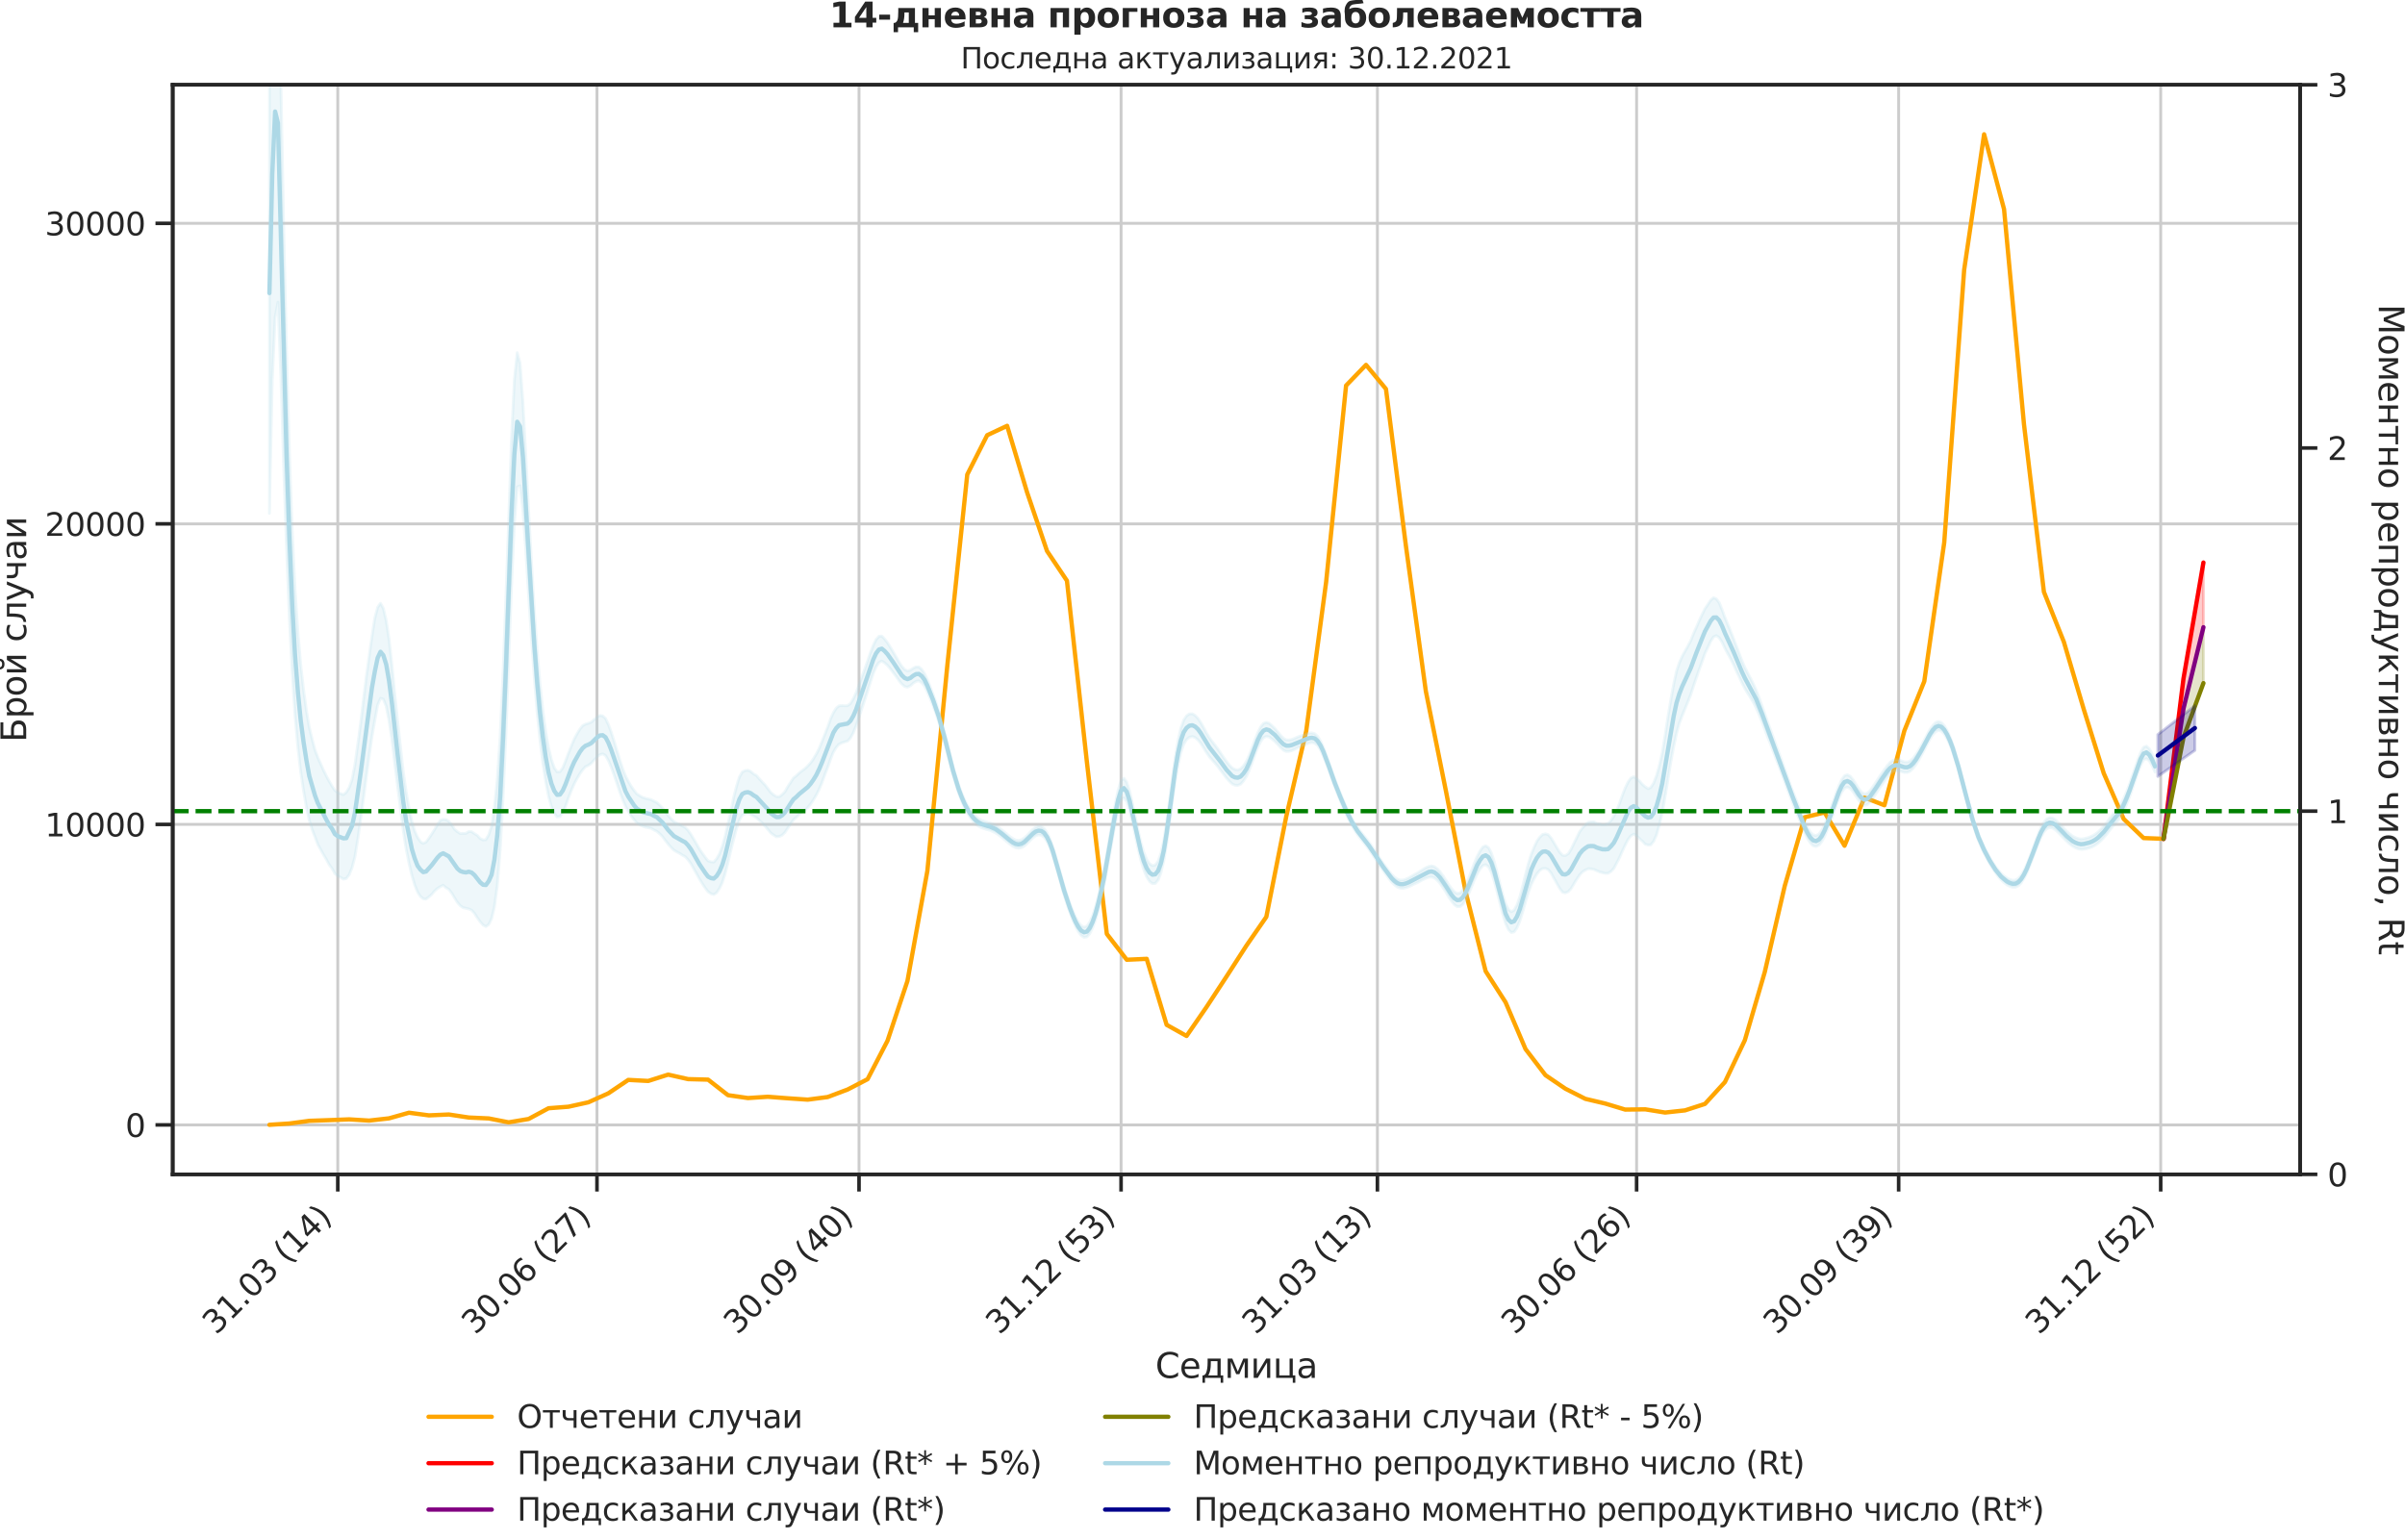 <?xml version="1.0" encoding="utf-8" standalone="no"?>
<!DOCTYPE svg PUBLIC "-//W3C//DTD SVG 1.1//EN"
  "http://www.w3.org/Graphics/SVG/1.1/DTD/svg11.dtd">
<svg xmlns:xlink="http://www.w3.org/1999/xlink" width="836.966pt" height="535.945pt" viewBox="0 0 836.966 535.945" xmlns="http://www.w3.org/2000/svg" version="1.1">
 <defs>
  <style type="text/css">*{stroke-linejoin: round; stroke-linecap: butt}</style>
 </defs>
 <g id="figure_1">
  <g id="patch_1">
   <path d="M 0 535.945 
L 836.966 535.945 
L 836.966 0 
L 0 0 
L 0 535.945 
z
" style="fill: none"/>
  </g>
  <g id="axes_1">
   <g id="patch_2">
    <path d="M 60.108 408.721 
L 800.467 408.721 
L 800.467 29.51 
L 60.108 29.51 
L 60.108 408.721 
z
" style="fill: none"/>
   </g>
   <g id="matplotlib.axis_1">
    <g id="xtick_1">
     <g id="line2d_1">
      <path d="M 117.55 408.721 
L 117.55 29.51 
" clip-path="url(#p8db5570920)" style="fill: none; stroke: #cccccc; stroke-linecap: round"/>
     </g>
     <g id="line2d_2">
      <defs>
       <path id="m3ee9b73ba6" d="M 0 0 
L 0 6 
" style="stroke: #262626; stroke-width: 1.25"/>
      </defs>
      <g>
       <use xlink:href="#m3ee9b73ba6" x="117.55" y="408.721" style="fill: #262626; stroke: #262626; stroke-width: 1.25"/>
      </g>
     </g>
     <g id="text_1">
      <!-- 31.03 (14) -->
      <g style="fill: #262626" transform="translate(75.226 464.838)rotate(-45)scale(0.11 -0.11)">
       <defs>
        <path id="DejaVuSans-33" d="M 2597 2516 
Q 3050 2419 3304 2112 
Q 3559 1806 3559 1356 
Q 3559 666 3084 287 
Q 2609 -91 1734 -91 
Q 1441 -91 1130 -33 
Q 819 25 488 141 
L 488 750 
Q 750 597 1062 519 
Q 1375 441 1716 441 
Q 2309 441 2620 675 
Q 2931 909 2931 1356 
Q 2931 1769 2642 2001 
Q 2353 2234 1838 2234 
L 1294 2234 
L 1294 2753 
L 1863 2753 
Q 2328 2753 2575 2939 
Q 2822 3125 2822 3475 
Q 2822 3834 2567 4026 
Q 2313 4219 1838 4219 
Q 1578 4219 1281 4162 
Q 984 4106 628 3988 
L 628 4550 
Q 988 4650 1302 4700 
Q 1616 4750 1894 4750 
Q 2613 4750 3031 4423 
Q 3450 4097 3450 3541 
Q 3450 3153 3228 2886 
Q 3006 2619 2597 2516 
z
" transform="scale(0.016)"/>
        <path id="DejaVuSans-31" d="M 794 531 
L 1825 531 
L 1825 4091 
L 703 3866 
L 703 4441 
L 1819 4666 
L 2450 4666 
L 2450 531 
L 3481 531 
L 3481 0 
L 794 0 
L 794 531 
z
" transform="scale(0.016)"/>
        <path id="DejaVuSans-2e" d="M 684 794 
L 1344 794 
L 1344 0 
L 684 0 
L 684 794 
z
" transform="scale(0.016)"/>
        <path id="DejaVuSans-30" d="M 2034 4250 
Q 1547 4250 1301 3770 
Q 1056 3291 1056 2328 
Q 1056 1369 1301 889 
Q 1547 409 2034 409 
Q 2525 409 2770 889 
Q 3016 1369 3016 2328 
Q 3016 3291 2770 3770 
Q 2525 4250 2034 4250 
z
M 2034 4750 
Q 2819 4750 3233 4129 
Q 3647 3509 3647 2328 
Q 3647 1150 3233 529 
Q 2819 -91 2034 -91 
Q 1250 -91 836 529 
Q 422 1150 422 2328 
Q 422 3509 836 4129 
Q 1250 4750 2034 4750 
z
" transform="scale(0.016)"/>
        <path id="DejaVuSans-20" transform="scale(0.016)"/>
        <path id="DejaVuSans-28" d="M 1984 4856 
Q 1566 4138 1362 3434 
Q 1159 2731 1159 2009 
Q 1159 1288 1364 580 
Q 1569 -128 1984 -844 
L 1484 -844 
Q 1016 -109 783 600 
Q 550 1309 550 2009 
Q 550 2706 781 3412 
Q 1013 4119 1484 4856 
L 1984 4856 
z
" transform="scale(0.016)"/>
        <path id="DejaVuSans-34" d="M 2419 4116 
L 825 1625 
L 2419 1625 
L 2419 4116 
z
M 2253 4666 
L 3047 4666 
L 3047 1625 
L 3713 1625 
L 3713 1100 
L 3047 1100 
L 3047 0 
L 2419 0 
L 2419 1100 
L 313 1100 
L 313 1709 
L 2253 4666 
z
" transform="scale(0.016)"/>
        <path id="DejaVuSans-29" d="M 513 4856 
L 1013 4856 
Q 1481 4119 1714 3412 
Q 1947 2706 1947 2009 
Q 1947 1309 1714 600 
Q 1481 -109 1013 -844 
L 513 -844 
Q 928 -128 1133 580 
Q 1338 1288 1338 2009 
Q 1338 2731 1133 3434 
Q 928 4138 513 4856 
z
" transform="scale(0.016)"/>
       </defs>
       <use xlink:href="#DejaVuSans-33"/>
       <use xlink:href="#DejaVuSans-31" x="63.623"/>
       <use xlink:href="#DejaVuSans-2e" x="127.246"/>
       <use xlink:href="#DejaVuSans-30" x="159.033"/>
       <use xlink:href="#DejaVuSans-33" x="222.656"/>
       <use xlink:href="#DejaVuSans-20" x="286.279"/>
       <use xlink:href="#DejaVuSans-28" x="318.066"/>
       <use xlink:href="#DejaVuSans-31" x="357.08"/>
       <use xlink:href="#DejaVuSans-34" x="420.703"/>
       <use xlink:href="#DejaVuSans-29" x="484.326"/>
      </g>
     </g>
    </g>
    <g id="xtick_2">
     <g id="line2d_3">
      <path d="M 207.753 408.721 
L 207.753 29.51 
" clip-path="url(#p8db5570920)" style="fill: none; stroke: #cccccc; stroke-linecap: round"/>
     </g>
     <g id="line2d_4">
      <g>
       <use xlink:href="#m3ee9b73ba6" x="207.753" y="408.721" style="fill: #262626; stroke: #262626; stroke-width: 1.25"/>
      </g>
     </g>
     <g id="text_2">
      <!-- 30.06 (27) -->
      <g style="fill: #262626" transform="translate(165.429 464.838)rotate(-45)scale(0.11 -0.11)">
       <defs>
        <path id="DejaVuSans-36" d="M 2113 2584 
Q 1688 2584 1439 2293 
Q 1191 2003 1191 1497 
Q 1191 994 1439 701 
Q 1688 409 2113 409 
Q 2538 409 2786 701 
Q 3034 994 3034 1497 
Q 3034 2003 2786 2293 
Q 2538 2584 2113 2584 
z
M 3366 4563 
L 3366 3988 
Q 3128 4100 2886 4159 
Q 2644 4219 2406 4219 
Q 1781 4219 1451 3797 
Q 1122 3375 1075 2522 
Q 1259 2794 1537 2939 
Q 1816 3084 2150 3084 
Q 2853 3084 3261 2657 
Q 3669 2231 3669 1497 
Q 3669 778 3244 343 
Q 2819 -91 2113 -91 
Q 1303 -91 875 529 
Q 447 1150 447 2328 
Q 447 3434 972 4092 
Q 1497 4750 2381 4750 
Q 2619 4750 2861 4703 
Q 3103 4656 3366 4563 
z
" transform="scale(0.016)"/>
        <path id="DejaVuSans-32" d="M 1228 531 
L 3431 531 
L 3431 0 
L 469 0 
L 469 531 
Q 828 903 1448 1529 
Q 2069 2156 2228 2338 
Q 2531 2678 2651 2914 
Q 2772 3150 2772 3378 
Q 2772 3750 2511 3984 
Q 2250 4219 1831 4219 
Q 1534 4219 1204 4116 
Q 875 4013 500 3803 
L 500 4441 
Q 881 4594 1212 4672 
Q 1544 4750 1819 4750 
Q 2544 4750 2975 4387 
Q 3406 4025 3406 3419 
Q 3406 3131 3298 2873 
Q 3191 2616 2906 2266 
Q 2828 2175 2409 1742 
Q 1991 1309 1228 531 
z
" transform="scale(0.016)"/>
        <path id="DejaVuSans-37" d="M 525 4666 
L 3525 4666 
L 3525 4397 
L 1831 0 
L 1172 0 
L 2766 4134 
L 525 4134 
L 525 4666 
z
" transform="scale(0.016)"/>
       </defs>
       <use xlink:href="#DejaVuSans-33"/>
       <use xlink:href="#DejaVuSans-30" x="63.623"/>
       <use xlink:href="#DejaVuSans-2e" x="127.246"/>
       <use xlink:href="#DejaVuSans-30" x="159.033"/>
       <use xlink:href="#DejaVuSans-36" x="222.656"/>
       <use xlink:href="#DejaVuSans-20" x="286.279"/>
       <use xlink:href="#DejaVuSans-28" x="318.066"/>
       <use xlink:href="#DejaVuSans-32" x="357.08"/>
       <use xlink:href="#DejaVuSans-37" x="420.703"/>
       <use xlink:href="#DejaVuSans-29" x="484.326"/>
      </g>
     </g>
    </g>
    <g id="xtick_3">
     <g id="line2d_5">
      <path d="M 298.948 408.721 
L 298.948 29.51 
" clip-path="url(#p8db5570920)" style="fill: none; stroke: #cccccc; stroke-linecap: round"/>
     </g>
     <g id="line2d_6">
      <g>
       <use xlink:href="#m3ee9b73ba6" x="298.948" y="408.721" style="fill: #262626; stroke: #262626; stroke-width: 1.25"/>
      </g>
     </g>
     <g id="text_3">
      <!-- 30.09 (40) -->
      <g style="fill: #262626" transform="translate(256.623 464.838)rotate(-45)scale(0.11 -0.11)">
       <defs>
        <path id="DejaVuSans-39" d="M 703 97 
L 703 672 
Q 941 559 1184 500 
Q 1428 441 1663 441 
Q 2288 441 2617 861 
Q 2947 1281 2994 2138 
Q 2813 1869 2534 1725 
Q 2256 1581 1919 1581 
Q 1219 1581 811 2004 
Q 403 2428 403 3163 
Q 403 3881 828 4315 
Q 1253 4750 1959 4750 
Q 2769 4750 3195 4129 
Q 3622 3509 3622 2328 
Q 3622 1225 3098 567 
Q 2575 -91 1691 -91 
Q 1453 -91 1209 -44 
Q 966 3 703 97 
z
M 1959 2075 
Q 2384 2075 2632 2365 
Q 2881 2656 2881 3163 
Q 2881 3666 2632 3958 
Q 2384 4250 1959 4250 
Q 1534 4250 1286 3958 
Q 1038 3666 1038 3163 
Q 1038 2656 1286 2365 
Q 1534 2075 1959 2075 
z
" transform="scale(0.016)"/>
       </defs>
       <use xlink:href="#DejaVuSans-33"/>
       <use xlink:href="#DejaVuSans-30" x="63.623"/>
       <use xlink:href="#DejaVuSans-2e" x="127.246"/>
       <use xlink:href="#DejaVuSans-30" x="159.033"/>
       <use xlink:href="#DejaVuSans-39" x="222.656"/>
       <use xlink:href="#DejaVuSans-20" x="286.279"/>
       <use xlink:href="#DejaVuSans-28" x="318.066"/>
       <use xlink:href="#DejaVuSans-34" x="357.08"/>
       <use xlink:href="#DejaVuSans-30" x="420.703"/>
       <use xlink:href="#DejaVuSans-29" x="484.326"/>
      </g>
     </g>
    </g>
    <g id="xtick_4">
     <g id="line2d_7">
      <path d="M 390.142 408.721 
L 390.142 29.51 
" clip-path="url(#p8db5570920)" style="fill: none; stroke: #cccccc; stroke-linecap: round"/>
     </g>
     <g id="line2d_8">
      <g>
       <use xlink:href="#m3ee9b73ba6" x="390.142" y="408.721" style="fill: #262626; stroke: #262626; stroke-width: 1.25"/>
      </g>
     </g>
     <g id="text_4">
      <!-- 31.12 (53) -->
      <g style="fill: #262626" transform="translate(347.818 464.838)rotate(-45)scale(0.11 -0.11)">
       <defs>
        <path id="DejaVuSans-35" d="M 691 4666 
L 3169 4666 
L 3169 4134 
L 1269 4134 
L 1269 2991 
Q 1406 3038 1543 3061 
Q 1681 3084 1819 3084 
Q 2600 3084 3056 2656 
Q 3513 2228 3513 1497 
Q 3513 744 3044 326 
Q 2575 -91 1722 -91 
Q 1428 -91 1123 -41 
Q 819 9 494 109 
L 494 744 
Q 775 591 1075 516 
Q 1375 441 1709 441 
Q 2250 441 2565 725 
Q 2881 1009 2881 1497 
Q 2881 1984 2565 2268 
Q 2250 2553 1709 2553 
Q 1456 2553 1204 2497 
Q 953 2441 691 2322 
L 691 4666 
z
" transform="scale(0.016)"/>
       </defs>
       <use xlink:href="#DejaVuSans-33"/>
       <use xlink:href="#DejaVuSans-31" x="63.623"/>
       <use xlink:href="#DejaVuSans-2e" x="127.246"/>
       <use xlink:href="#DejaVuSans-31" x="159.033"/>
       <use xlink:href="#DejaVuSans-32" x="222.656"/>
       <use xlink:href="#DejaVuSans-20" x="286.279"/>
       <use xlink:href="#DejaVuSans-28" x="318.066"/>
       <use xlink:href="#DejaVuSans-35" x="357.08"/>
       <use xlink:href="#DejaVuSans-33" x="420.703"/>
       <use xlink:href="#DejaVuSans-29" x="484.326"/>
      </g>
     </g>
    </g>
    <g id="xtick_5">
     <g id="line2d_9">
      <path d="M 479.354 408.721 
L 479.354 29.51 
" clip-path="url(#p8db5570920)" style="fill: none; stroke: #cccccc; stroke-linecap: round"/>
     </g>
     <g id="line2d_10">
      <g>
       <use xlink:href="#m3ee9b73ba6" x="479.354" y="408.721" style="fill: #262626; stroke: #262626; stroke-width: 1.25"/>
      </g>
     </g>
     <g id="text_5">
      <!-- 31.03 (13) -->
      <g style="fill: #262626" transform="translate(437.03 464.838)rotate(-45)scale(0.11 -0.11)">
       <use xlink:href="#DejaVuSans-33"/>
       <use xlink:href="#DejaVuSans-31" x="63.623"/>
       <use xlink:href="#DejaVuSans-2e" x="127.246"/>
       <use xlink:href="#DejaVuSans-30" x="159.033"/>
       <use xlink:href="#DejaVuSans-33" x="222.656"/>
       <use xlink:href="#DejaVuSans-20" x="286.279"/>
       <use xlink:href="#DejaVuSans-28" x="318.066"/>
       <use xlink:href="#DejaVuSans-31" x="357.08"/>
       <use xlink:href="#DejaVuSans-33" x="420.703"/>
       <use xlink:href="#DejaVuSans-29" x="484.326"/>
      </g>
     </g>
    </g>
    <g id="xtick_6">
     <g id="line2d_11">
      <path d="M 569.557 408.721 
L 569.557 29.51 
" clip-path="url(#p8db5570920)" style="fill: none; stroke: #cccccc; stroke-linecap: round"/>
     </g>
     <g id="line2d_12">
      <g>
       <use xlink:href="#m3ee9b73ba6" x="569.557" y="408.721" style="fill: #262626; stroke: #262626; stroke-width: 1.25"/>
      </g>
     </g>
     <g id="text_6">
      <!-- 30.06 (26) -->
      <g style="fill: #262626" transform="translate(527.233 464.838)rotate(-45)scale(0.11 -0.11)">
       <use xlink:href="#DejaVuSans-33"/>
       <use xlink:href="#DejaVuSans-30" x="63.623"/>
       <use xlink:href="#DejaVuSans-2e" x="127.246"/>
       <use xlink:href="#DejaVuSans-30" x="159.033"/>
       <use xlink:href="#DejaVuSans-36" x="222.656"/>
       <use xlink:href="#DejaVuSans-20" x="286.279"/>
       <use xlink:href="#DejaVuSans-28" x="318.066"/>
       <use xlink:href="#DejaVuSans-32" x="357.08"/>
       <use xlink:href="#DejaVuSans-36" x="420.703"/>
       <use xlink:href="#DejaVuSans-29" x="484.326"/>
      </g>
     </g>
    </g>
    <g id="xtick_7">
     <g id="line2d_13">
      <path d="M 660.752 408.721 
L 660.752 29.51 
" clip-path="url(#p8db5570920)" style="fill: none; stroke: #cccccc; stroke-linecap: round"/>
     </g>
     <g id="line2d_14">
      <g>
       <use xlink:href="#m3ee9b73ba6" x="660.752" y="408.721" style="fill: #262626; stroke: #262626; stroke-width: 1.25"/>
      </g>
     </g>
     <g id="text_7">
      <!-- 30.09 (39) -->
      <g style="fill: #262626" transform="translate(618.427 464.838)rotate(-45)scale(0.11 -0.11)">
       <use xlink:href="#DejaVuSans-33"/>
       <use xlink:href="#DejaVuSans-30" x="63.623"/>
       <use xlink:href="#DejaVuSans-2e" x="127.246"/>
       <use xlink:href="#DejaVuSans-30" x="159.033"/>
       <use xlink:href="#DejaVuSans-39" x="222.656"/>
       <use xlink:href="#DejaVuSans-20" x="286.279"/>
       <use xlink:href="#DejaVuSans-28" x="318.066"/>
       <use xlink:href="#DejaVuSans-33" x="357.08"/>
       <use xlink:href="#DejaVuSans-39" x="420.703"/>
       <use xlink:href="#DejaVuSans-29" x="484.326"/>
      </g>
     </g>
    </g>
    <g id="xtick_8">
     <g id="line2d_15">
      <path d="M 751.946 408.721 
L 751.946 29.51 
" clip-path="url(#p8db5570920)" style="fill: none; stroke: #cccccc; stroke-linecap: round"/>
     </g>
     <g id="line2d_16">
      <g>
       <use xlink:href="#m3ee9b73ba6" x="751.946" y="408.721" style="fill: #262626; stroke: #262626; stroke-width: 1.25"/>
      </g>
     </g>
     <g id="text_8">
      <!-- 31.12 (52) -->
      <g style="fill: #262626" transform="translate(709.622 464.838)rotate(-45)scale(0.11 -0.11)">
       <use xlink:href="#DejaVuSans-33"/>
       <use xlink:href="#DejaVuSans-31" x="63.623"/>
       <use xlink:href="#DejaVuSans-2e" x="127.246"/>
       <use xlink:href="#DejaVuSans-31" x="159.033"/>
       <use xlink:href="#DejaVuSans-32" x="222.656"/>
       <use xlink:href="#DejaVuSans-20" x="286.279"/>
       <use xlink:href="#DejaVuSans-28" x="318.066"/>
       <use xlink:href="#DejaVuSans-35" x="357.08"/>
       <use xlink:href="#DejaVuSans-32" x="420.703"/>
       <use xlink:href="#DejaVuSans-29" x="484.326"/>
      </g>
     </g>
    </g>
    <g id="text_9">
     <!-- Седмица -->
     <g style="fill: #262626" transform="translate(402.072 479.573)scale(0.12 -0.12)">
      <defs>
       <path id="DejaVuSans-421" d="M 4122 4306 
L 4122 3641 
Q 3803 3938 3442 4084 
Q 3081 4231 2675 4231 
Q 1875 4231 1450 3742 
Q 1025 3253 1025 2328 
Q 1025 1406 1450 917 
Q 1875 428 2675 428 
Q 3081 428 3442 575 
Q 3803 722 4122 1019 
L 4122 359 
Q 3791 134 3420 21 
Q 3050 -91 2638 -91 
Q 1578 -91 968 557 
Q 359 1206 359 2328 
Q 359 3453 968 4101 
Q 1578 4750 2638 4750 
Q 3056 4750 3426 4639 
Q 3797 4528 4122 4306 
z
" transform="scale(0.016)"/>
       <path id="DejaVuSans-435" d="M 3597 1894 
L 3597 1613 
L 953 1613 
Q 991 1019 1311 708 
Q 1631 397 2203 397 
Q 2534 397 2845 478 
Q 3156 559 3463 722 
L 3463 178 
Q 3153 47 2828 -22 
Q 2503 -91 2169 -91 
Q 1331 -91 842 396 
Q 353 884 353 1716 
Q 353 2575 817 3079 
Q 1281 3584 2069 3584 
Q 2775 3584 3186 3129 
Q 3597 2675 3597 1894 
z
M 3022 2063 
Q 3016 2534 2758 2815 
Q 2500 3097 2075 3097 
Q 1594 3097 1305 2825 
Q 1016 2553 972 2059 
L 3022 2063 
z
" transform="scale(0.016)"/>
       <path id="DejaVuSans-434" d="M 1384 459 
L 3053 459 
L 3053 3041 
L 1844 3041 
L 1844 2603 
Q 1844 1316 1475 628 
L 1384 459 
z
M 550 459 
Q 834 584 959 850 
Q 1266 1509 1266 2838 
L 1266 3500 
L 3631 3500 
L 3631 459 
L 4091 459 
L 4091 -884 
L 3631 -884 
L 3631 0 
L 794 0 
L 794 -884 
L 334 -884 
L 334 459 
L 550 459 
z
" transform="scale(0.016)"/>
       <path id="DejaVuSans-43c" d="M 581 3500 
L 1422 3500 
L 2416 1156 
L 3413 3500 
L 4247 3500 
L 4247 0 
L 3669 0 
L 3669 2950 
L 2703 672 
L 2128 672 
L 1159 2950 
L 1159 0 
L 581 0 
L 581 3500 
z
" transform="scale(0.016)"/>
       <path id="DejaVuSans-438" d="M 3578 3500 
L 3578 0 
L 3006 0 
L 3006 2809 
L 1319 0 
L 581 0 
L 581 3500 
L 1153 3500 
L 1153 697 
L 2838 3500 
L 3578 3500 
z
" transform="scale(0.016)"/>
       <path id="DejaVuSans-446" d="M 3603 0 
L 581 0 
L 581 3500 
L 1159 3500 
L 1159 459 
L 3025 459 
L 3025 3500 
L 3603 3500 
L 3603 459 
L 4063 459 
L 4063 -884 
L 3603 -884 
L 3603 0 
z
" transform="scale(0.016)"/>
       <path id="DejaVuSans-430" d="M 2194 1759 
Q 1497 1759 1228 1600 
Q 959 1441 959 1056 
Q 959 750 1161 570 
Q 1363 391 1709 391 
Q 2188 391 2477 730 
Q 2766 1069 2766 1631 
L 2766 1759 
L 2194 1759 
z
M 3341 1997 
L 3341 0 
L 2766 0 
L 2766 531 
Q 2569 213 2275 61 
Q 1981 -91 1556 -91 
Q 1019 -91 701 211 
Q 384 513 384 1019 
Q 384 1609 779 1909 
Q 1175 2209 1959 2209 
L 2766 2209 
L 2766 2266 
Q 2766 2663 2505 2880 
Q 2244 3097 1772 3097 
Q 1472 3097 1187 3025 
Q 903 2953 641 2809 
L 641 3341 
Q 956 3463 1253 3523 
Q 1550 3584 1831 3584 
Q 2591 3584 2966 3190 
Q 3341 2797 3341 1997 
z
" transform="scale(0.016)"/>
      </defs>
      <use xlink:href="#DejaVuSans-421"/>
      <use xlink:href="#DejaVuSans-435" x="69.824"/>
      <use xlink:href="#DejaVuSans-434" x="131.348"/>
      <use xlink:href="#DejaVuSans-43c" x="200.488"/>
      <use xlink:href="#DejaVuSans-438" x="275.928"/>
      <use xlink:href="#DejaVuSans-446" x="340.918"/>
      <use xlink:href="#DejaVuSans-430" x="408.984"/>
     </g>
    </g>
   </g>
   <g id="matplotlib.axis_2">
    <g id="ytick_1">
     <g id="line2d_17">
      <path d="M 60.108 391.526 
L 800.467 391.526 
" clip-path="url(#p8db5570920)" style="fill: none; stroke: #cccccc; stroke-linecap: round"/>
     </g>
     <g id="line2d_18">
      <defs>
       <path id="m05042e9737" d="M 0 0 
L -6 0 
" style="stroke: #262626; stroke-width: 1.25"/>
      </defs>
      <g>
       <use xlink:href="#m05042e9737" x="60.108" y="391.526" style="fill: #262626; stroke: #262626; stroke-width: 1.25"/>
      </g>
     </g>
     <g id="text_10">
      <!-- 0 -->
      <g style="fill: #262626" transform="translate(43.609 395.705)scale(0.11 -0.11)">
       <use xlink:href="#DejaVuSans-30"/>
      </g>
     </g>
    </g>
    <g id="ytick_2">
     <g id="line2d_19">
      <path d="M 60.108 286.927 
L 800.467 286.927 
" clip-path="url(#p8db5570920)" style="fill: none; stroke: #cccccc; stroke-linecap: round"/>
     </g>
     <g id="line2d_20">
      <g>
       <use xlink:href="#m05042e9737" x="60.108" y="286.927" style="fill: #262626; stroke: #262626; stroke-width: 1.25"/>
      </g>
     </g>
     <g id="text_11">
      <!-- 10000 -->
      <g style="fill: #262626" transform="translate(15.614 291.106)scale(0.11 -0.11)">
       <use xlink:href="#DejaVuSans-31"/>
       <use xlink:href="#DejaVuSans-30" x="63.623"/>
       <use xlink:href="#DejaVuSans-30" x="127.246"/>
       <use xlink:href="#DejaVuSans-30" x="190.869"/>
       <use xlink:href="#DejaVuSans-30" x="254.492"/>
      </g>
     </g>
    </g>
    <g id="ytick_3">
     <g id="line2d_21">
      <path d="M 60.108 182.328 
L 800.467 182.328 
" clip-path="url(#p8db5570920)" style="fill: none; stroke: #cccccc; stroke-linecap: round"/>
     </g>
     <g id="line2d_22">
      <g>
       <use xlink:href="#m05042e9737" x="60.108" y="182.328" style="fill: #262626; stroke: #262626; stroke-width: 1.25"/>
      </g>
     </g>
     <g id="text_12">
      <!-- 20000 -->
      <g style="fill: #262626" transform="translate(15.614 186.507)scale(0.11 -0.11)">
       <use xlink:href="#DejaVuSans-32"/>
       <use xlink:href="#DejaVuSans-30" x="63.623"/>
       <use xlink:href="#DejaVuSans-30" x="127.246"/>
       <use xlink:href="#DejaVuSans-30" x="190.869"/>
       <use xlink:href="#DejaVuSans-30" x="254.492"/>
      </g>
     </g>
    </g>
    <g id="ytick_4">
     <g id="line2d_23">
      <path d="M 60.108 77.729 
L 800.467 77.729 
" clip-path="url(#p8db5570920)" style="fill: none; stroke: #cccccc; stroke-linecap: round"/>
     </g>
     <g id="line2d_24">
      <g>
       <use xlink:href="#m05042e9737" x="60.108" y="77.729" style="fill: #262626; stroke: #262626; stroke-width: 1.25"/>
      </g>
     </g>
     <g id="text_13">
      <!-- 30000 -->
      <g style="fill: #262626" transform="translate(15.614 81.908)scale(0.11 -0.11)">
       <use xlink:href="#DejaVuSans-33"/>
       <use xlink:href="#DejaVuSans-30" x="63.623"/>
       <use xlink:href="#DejaVuSans-30" x="127.246"/>
       <use xlink:href="#DejaVuSans-30" x="190.869"/>
       <use xlink:href="#DejaVuSans-30" x="254.492"/>
      </g>
     </g>
    </g>
    <g id="text_14">
     <!-- Брой случаи -->
     <g style="fill: #262626" transform="translate(9.118 258.325)rotate(-90)scale(0.12 -0.12)">
      <defs>
       <path id="DejaVuSans-411" d="M 3272 1372 
Q 3272 1806 3026 2017 
Q 2781 2228 2272 2228 
L 1259 2228 
L 1259 519 
L 2272 519 
Q 2781 519 3026 730 
Q 3272 941 3272 1372 
z
M 3609 4666 
L 3609 4147 
L 1259 4147 
L 1259 2747 
L 2303 2747 
Q 3088 2747 3513 2406 
Q 3938 2066 3938 1372 
Q 3938 681 3527 340 
Q 3116 0 2303 0 
L 628 0 
L 628 4666 
L 3609 4666 
z
" transform="scale(0.016)"/>
       <path id="DejaVuSans-440" d="M 1159 525 
L 1159 -1331 
L 581 -1331 
L 581 3500 
L 1159 3500 
L 1159 2969 
Q 1341 3281 1617 3432 
Q 1894 3584 2278 3584 
Q 2916 3584 3314 3078 
Q 3713 2572 3713 1747 
Q 3713 922 3314 415 
Q 2916 -91 2278 -91 
Q 1894 -91 1617 61 
Q 1341 213 1159 525 
z
M 3116 1747 
Q 3116 2381 2855 2742 
Q 2594 3103 2138 3103 
Q 1681 3103 1420 2742 
Q 1159 2381 1159 1747 
Q 1159 1113 1420 752 
Q 1681 391 2138 391 
Q 2594 391 2855 752 
Q 3116 1113 3116 1747 
z
" transform="scale(0.016)"/>
       <path id="DejaVuSans-43e" d="M 1959 3097 
Q 1497 3097 1228 2736 
Q 959 2375 959 1747 
Q 959 1119 1226 758 
Q 1494 397 1959 397 
Q 2419 397 2687 759 
Q 2956 1122 2956 1747 
Q 2956 2369 2687 2733 
Q 2419 3097 1959 3097 
z
M 1959 3584 
Q 2709 3584 3137 3096 
Q 3566 2609 3566 1747 
Q 3566 888 3137 398 
Q 2709 -91 1959 -91 
Q 1206 -91 779 398 
Q 353 888 353 1747 
Q 353 2609 779 3096 
Q 1206 3584 1959 3584 
z
" transform="scale(0.016)"/>
       <path id="DejaVuSans-439" d="M 3578 3500 
L 3578 0 
L 3006 0 
L 3006 2809 
L 1319 0 
L 581 0 
L 581 3500 
L 1153 3500 
L 1153 697 
L 2838 3500 
L 3578 3500 
z
M 1102 4833 
L 1471 4833 
Q 1505 4599 1656 4481 
Q 1808 4364 2080 4364 
Q 2349 4364 2499 4480 
Q 2649 4596 2689 4833 
L 3058 4833 
Q 3027 4386 2780 4161 
Q 2533 3936 2080 3936 
Q 1627 3936 1380 4161 
Q 1133 4386 1102 4833 
z
" transform="scale(0.016)"/>
       <path id="DejaVuSans-441" d="M 3122 3366 
L 3122 2828 
Q 2878 2963 2633 3030 
Q 2388 3097 2138 3097 
Q 1578 3097 1268 2742 
Q 959 2388 959 1747 
Q 959 1106 1268 751 
Q 1578 397 2138 397 
Q 2388 397 2633 464 
Q 2878 531 3122 666 
L 3122 134 
Q 2881 22 2623 -34 
Q 2366 -91 2075 -91 
Q 1284 -91 818 406 
Q 353 903 353 1747 
Q 353 2603 823 3093 
Q 1294 3584 2113 3584 
Q 2378 3584 2631 3529 
Q 2884 3475 3122 3366 
z
" transform="scale(0.016)"/>
       <path id="DejaVuSans-43b" d="M 238 0 
L 238 478 
Q 806 566 981 959 
Q 1194 1513 1194 2928 
L 1194 3500 
L 3559 3500 
L 3559 0 
L 2984 0 
L 2984 3041 
L 1769 3041 
L 1769 2694 
Q 1769 1344 1494 738 
Q 1200 91 238 0 
z
" transform="scale(0.016)"/>
       <path id="DejaVuSans-443" d="M 2059 -325 
Q 1816 -950 1584 -1140 
Q 1353 -1331 966 -1331 
L 506 -1331 
L 506 -850 
L 844 -850 
Q 1081 -850 1212 -737 
Q 1344 -625 1503 -206 
L 1606 56 
L 191 3500 
L 800 3500 
L 1894 763 
L 2988 3500 
L 3597 3500 
L 2059 -325 
z
" transform="scale(0.016)"/>
       <path id="DejaVuSans-447" d="M 2625 0 
L 2625 1472 
L 1553 1472 
Q 1075 1472 756 1769 
Q 469 2038 469 2613 
L 469 3500 
L 1044 3500 
L 1044 2666 
Q 1044 2300 1206 2116 
Q 1372 1931 1697 1931 
L 2625 1931 
L 2625 3500 
L 3200 3500 
L 3200 0 
L 2625 0 
z
" transform="scale(0.016)"/>
      </defs>
      <use xlink:href="#DejaVuSans-411"/>
      <use xlink:href="#DejaVuSans-440" x="68.604"/>
      <use xlink:href="#DejaVuSans-43e" x="132.08"/>
      <use xlink:href="#DejaVuSans-439" x="193.262"/>
      <use xlink:href="#DejaVuSans-20" x="258.252"/>
      <use xlink:href="#DejaVuSans-441" x="290.039"/>
      <use xlink:href="#DejaVuSans-43b" x="345.02"/>
      <use xlink:href="#DejaVuSans-443" x="408.936"/>
      <use xlink:href="#DejaVuSans-447" x="468.115"/>
      <use xlink:href="#DejaVuSans-430" x="527.197"/>
      <use xlink:href="#DejaVuSans-438" x="588.477"/>
     </g>
    </g>
   </g>
   <g id="PolyCollection_1">
    <defs>
     <path id="m50aac66873" d="M 752.937 -243.997 
L 752.937 -243.997 
L 759.876 -299.769 
L 766.815 -340.152 
L 766.815 -317.637 
L 766.815 -317.637 
L 759.876 -289.309 
L 752.937 -243.997 
z
" style="stroke: #ff0000; stroke-opacity: 0.2"/>
    </defs>
    <g clip-path="url(#p8db5570920)">
     <use xlink:href="#m50aac66873" x="0" y="535.945" style="fill: #ff0000; fill-opacity: 0.2; stroke: #ff0000; stroke-opacity: 0.2"/>
    </g>
   </g>
   <g id="PolyCollection_2">
    <defs>
     <path id="m9b35fb3e03" d="M 752.937 -243.997 
L 752.937 -243.997 
L 759.876 -289.309 
L 766.815 -317.637 
L 766.815 -298.179 
L 766.815 -298.179 
L 759.876 -279.278 
L 752.937 -243.997 
z
" style="stroke: #808000; stroke-opacity: 0.2"/>
    </defs>
    <g clip-path="url(#p8db5570920)">
     <use xlink:href="#m9b35fb3e03" x="0" y="535.945" style="fill: #808000; fill-opacity: 0.2; stroke: #808000; stroke-opacity: 0.2"/>
    </g>
   </g>
   <g id="line2d_25">
    <path d="M 93.76 391.484 
L 100.699 391.034 
L 107.638 390.103 
L 114.576 389.863 
L 121.515 389.591 
L 128.454 390.02 
L 135.392 389.235 
L 142.331 387.279 
L 149.27 388.2 
L 156.209 387.896 
L 163.147 388.953 
L 170.086 389.267 
L 177.025 390.626 
L 183.963 389.455 
L 190.902 385.721 
L 197.841 385.187 
L 204.78 383.65 
L 211.718 380.522 
L 218.657 375.857 
L 225.596 376.223 
L 232.534 374.016 
L 239.473 375.585 
L 246.412 375.763 
L 253.35 381.171 
L 260.289 382.175 
L 267.228 381.725 
L 274.167 382.258 
L 281.105 382.729 
L 288.044 381.819 
L 294.983 379.204 
L 301.921 375.616 
L 308.86 362.228 
L 315.799 341.433 
L 322.738 303.098 
L 329.676 231.678 
L 336.615 165.163 
L 343.554 151.471 
L 350.492 148.208 
L 357.431 171.345 
L 364.37 191.773 
L 371.308 202.118 
L 378.247 265.202 
L 385.186 325.053 
L 392.125 334.038 
L 399.063 333.724 
L 406.002 356.694 
L 412.941 360.565 
L 419.879 350.502 
L 426.818 339.917 
L 433.757 329.143 
L 440.696 319.112 
L 447.634 284.134 
L 454.573 254.449 
L 461.512 202.547 
L 468.45 134.192 
L 475.389 126.995 
L 482.328 135.374 
L 489.267 189.943 
L 496.205 240.569 
L 503.144 275.034 
L 510.083 310.504 
L 517.021 338.024 
L 523.96 348.849 
L 530.899 365.125 
L 537.837 374.204 
L 544.776 378.922 
L 551.715 382.447 
L 558.654 384.089 
L 565.592 386.191 
L 572.531 386.097 
L 579.47 387.216 
L 586.408 386.463 
L 593.347 384.214 
L 600.286 376.621 
L 607.225 362.039 
L 614.163 338.295 
L 621.102 308.38 
L 628.041 284.448 
L 634.979 282.774 
L 641.918 294.353 
L 648.857 277.586 
L 655.795 280.264 
L 662.734 254.334 
L 669.673 237.138 
L 676.612 188.834 
L 683.55 93.9 
L 690.489 46.747 
L 697.428 72.802 
L 704.366 147.674 
L 711.305 206.009 
L 718.244 223.404 
L 725.183 246.907 
L 732.121 269.124 
L 739.06 285.034 
L 745.999 291.686 
L 752.937 291.948 
" clip-path="url(#p8db5570920)" style="fill: none; stroke: #ffa500; stroke-width: 1.5; stroke-linecap: round"/>
   </g>
   <g id="line2d_26">
    <path d="M 752.937 291.948 
L 759.876 236.176 
L 766.815 195.792 
" clip-path="url(#p8db5570920)" style="fill: none; stroke: #ff0000; stroke-width: 1.5; stroke-linecap: round"/>
   </g>
   <g id="line2d_27">
    <path d="M 752.937 291.948 
L 759.876 246.635 
L 766.815 218.307 
" clip-path="url(#p8db5570920)" style="fill: none; stroke: #800080; stroke-width: 1.5; stroke-linecap: round"/>
   </g>
   <g id="line2d_28">
    <path d="M 752.937 291.948 
L 759.876 256.666 
L 766.815 237.765 
" clip-path="url(#p8db5570920)" style="fill: none; stroke: #808000; stroke-width: 1.5; stroke-linecap: round"/>
   </g>
   <g id="patch_3">
    <path d="M 60.108 408.721 
L 60.108 29.51 
" style="fill: none; stroke: #262626; stroke-width: 1.25; stroke-linejoin: miter; stroke-linecap: square"/>
   </g>
   <g id="patch_4">
    <path d="M 800.467 408.721 
L 800.467 29.51 
" style="fill: none; stroke: #262626; stroke-width: 1.25; stroke-linejoin: miter; stroke-linecap: square"/>
   </g>
   <g id="patch_5">
    <path d="M 60.108 408.721 
L 800.467 408.721 
" style="fill: none; stroke: #262626; stroke-width: 1.25; stroke-linejoin: miter; stroke-linecap: square"/>
   </g>
   <g id="patch_6">
    <path d="M 60.108 29.51 
L 800.467 29.51 
" style="fill: none; stroke: #262626; stroke-width: 1.25; stroke-linejoin: miter; stroke-linecap: square"/>
   </g>
   <g id="text_15">
    <!-- Последна актуализация: 30.12.2021 -->
    <g style="fill: #262626" transform="translate(334.356 23.822)scale(0.1 -0.1)">
     <defs>
      <path id="DejaVuSans-41f" d="M 4184 4666 
L 4184 0 
L 3553 0 
L 3553 4134 
L 1259 4134 
L 1259 0 
L 628 0 
L 628 4666 
L 4184 4666 
z
" transform="scale(0.016)"/>
      <path id="DejaVuSans-43d" d="M 581 3500 
L 1159 3500 
L 1159 2072 
L 3025 2072 
L 3025 3500 
L 3603 3500 
L 3603 0 
L 3025 0 
L 3025 1613 
L 1159 1613 
L 1159 0 
L 581 0 
L 581 3500 
z
" transform="scale(0.016)"/>
      <path id="DejaVuSans-43a" d="M 581 3500 
L 1153 3500 
L 1153 1856 
L 2775 3500 
L 3481 3500 
L 2144 2147 
L 3653 0 
L 3009 0 
L 1769 1766 
L 1153 1141 
L 1153 0 
L 581 0 
L 581 3500 
z
" transform="scale(0.016)"/>
      <path id="DejaVuSans-442" d="M 188 3500 
L 3541 3500 
L 3541 3041 
L 2147 3041 
L 2147 0 
L 1581 0 
L 1581 3041 
L 188 3041 
L 188 3500 
z
" transform="scale(0.016)"/>
      <path id="DejaVuSans-437" d="M 2206 1888 
Q 2594 1813 2809 1584 
Q 3025 1356 3025 1019 
Q 3025 478 2622 193 
Q 2219 -91 1475 -91 
Q 1225 -91 961 -47 
Q 697 -3 416 84 
L 416 619 
Q 638 503 903 445 
Q 1169 388 1459 388 
Q 1931 388 2195 563 
Q 2459 738 2459 1019 
Q 2459 1294 2225 1461 
Q 1991 1628 1563 1628 
L 1100 1628 
L 1100 2103 
L 1584 2103 
Q 1947 2103 2158 2242 
Q 2369 2381 2369 2600 
Q 2369 2800 2151 2944 
Q 1934 3088 1563 3088 
Q 1341 3088 1089 3047 
Q 838 3006 534 2916 
L 534 3438 
Q 841 3513 1106 3550 
Q 1372 3588 1609 3588 
Q 2222 3588 2576 3342 
Q 2931 3097 2931 2656 
Q 2931 2366 2743 2164 
Q 2556 1963 2206 1888 
z
" transform="scale(0.016)"/>
      <path id="DejaVuSans-44f" d="M 1181 2491 
Q 1181 2231 1381 2084 
Q 1581 1938 1953 1938 
L 2728 1938 
L 2728 3041 
L 1953 3041 
Q 1581 3041 1381 2897 
Q 1181 2753 1181 2491 
z
M 363 0 
L 1431 1534 
Q 1069 1616 828 1830 
Q 588 2044 588 2491 
Q 588 2997 923 3248 
Q 1259 3500 1938 3500 
L 3306 3500 
L 3306 0 
L 2728 0 
L 2728 1478 
L 2013 1478 
L 981 0 
L 363 0 
z
" transform="scale(0.016)"/>
      <path id="DejaVuSans-3a" d="M 750 794 
L 1409 794 
L 1409 0 
L 750 0 
L 750 794 
z
M 750 3309 
L 1409 3309 
L 1409 2516 
L 750 2516 
L 750 3309 
z
" transform="scale(0.016)"/>
     </defs>
     <use xlink:href="#DejaVuSans-41f"/>
     <use xlink:href="#DejaVuSans-43e" x="75.195"/>
     <use xlink:href="#DejaVuSans-441" x="136.377"/>
     <use xlink:href="#DejaVuSans-43b" x="191.357"/>
     <use xlink:href="#DejaVuSans-435" x="255.273"/>
     <use xlink:href="#DejaVuSans-434" x="316.797"/>
     <use xlink:href="#DejaVuSans-43d" x="385.938"/>
     <use xlink:href="#DejaVuSans-430" x="451.318"/>
     <use xlink:href="#DejaVuSans-20" x="512.598"/>
     <use xlink:href="#DejaVuSans-430" x="544.385"/>
     <use xlink:href="#DejaVuSans-43a" x="605.664"/>
     <use xlink:href="#DejaVuSans-442" x="666.064"/>
     <use xlink:href="#DejaVuSans-443" x="724.316"/>
     <use xlink:href="#DejaVuSans-430" x="783.496"/>
     <use xlink:href="#DejaVuSans-43b" x="844.775"/>
     <use xlink:href="#DejaVuSans-438" x="908.691"/>
     <use xlink:href="#DejaVuSans-437" x="973.682"/>
     <use xlink:href="#DejaVuSans-430" x="1026.855"/>
     <use xlink:href="#DejaVuSans-446" x="1088.135"/>
     <use xlink:href="#DejaVuSans-438" x="1156.201"/>
     <use xlink:href="#DejaVuSans-44f" x="1221.191"/>
     <use xlink:href="#DejaVuSans-3a" x="1281.348"/>
     <use xlink:href="#DejaVuSans-20" x="1315.039"/>
     <use xlink:href="#DejaVuSans-33" x="1346.826"/>
     <use xlink:href="#DejaVuSans-30" x="1410.449"/>
     <use xlink:href="#DejaVuSans-2e" x="1474.072"/>
     <use xlink:href="#DejaVuSans-31" x="1505.859"/>
     <use xlink:href="#DejaVuSans-32" x="1569.482"/>
     <use xlink:href="#DejaVuSans-2e" x="1633.105"/>
     <use xlink:href="#DejaVuSans-32" x="1664.893"/>
     <use xlink:href="#DejaVuSans-30" x="1728.516"/>
     <use xlink:href="#DejaVuSans-32" x="1792.139"/>
     <use xlink:href="#DejaVuSans-31" x="1855.762"/>
    </g>
   </g>
   <g id="text_16">
    <!-- 14-дневна прогноза на заболеваемостта -->
    <g style="fill: #262626" transform="translate(288.619 9.51)scale(0.12 -0.12)">
     <defs>
      <path id="DejaVuSans-Bold-31" d="M 750 831 
L 1813 831 
L 1813 3847 
L 722 3622 
L 722 4441 
L 1806 4666 
L 2950 4666 
L 2950 831 
L 4013 831 
L 4013 0 
L 750 0 
L 750 831 
z
" transform="scale(0.016)"/>
      <path id="DejaVuSans-Bold-34" d="M 2356 3675 
L 1038 1722 
L 2356 1722 
L 2356 3675 
z
M 2156 4666 
L 3494 4666 
L 3494 1722 
L 4159 1722 
L 4159 850 
L 3494 850 
L 3494 0 
L 2356 0 
L 2356 850 
L 288 850 
L 288 1881 
L 2156 4666 
z
" transform="scale(0.016)"/>
      <path id="DejaVuSans-Bold-2d" d="M 347 2297 
L 2309 2297 
L 2309 1388 
L 347 1388 
L 347 2297 
z
" transform="scale(0.016)"/>
      <path id="DejaVuSans-Bold-434" d="M 547 800 
Q 903 919 1053 1314 
Q 1203 1709 1203 2838 
L 1203 3500 
L 4228 3500 
L 4228 800 
L 4809 800 
L 4809 -884 
L 4009 -884 
L 4009 0 
L 1159 0 
L 1159 -884 
L 359 -884 
L 359 800 
L 547 800 
z
M 3109 2700 
L 2322 2700 
L 2322 2603 
Q 2322 1456 2063 800 
L 3109 800 
L 3109 2700 
z
" transform="scale(0.016)"/>
      <path id="DejaVuSans-Bold-43d" d="M 538 3500 
L 1656 3500 
L 1656 2169 
L 2766 2169 
L 2766 3500 
L 3884 3500 
L 3884 0 
L 2766 0 
L 2766 1478 
L 1656 1478 
L 1656 0 
L 538 0 
L 538 3500 
z
" transform="scale(0.016)"/>
      <path id="DejaVuSans-Bold-435" d="M 4031 1759 
L 4031 1441 
L 1416 1441 
Q 1456 1047 1700 850 
Q 1944 653 2381 653 
Q 2734 653 3104 758 
Q 3475 863 3866 1075 
L 3866 213 
Q 3469 63 3072 -14 
Q 2675 -91 2278 -91 
Q 1328 -91 801 392 
Q 275 875 275 1747 
Q 275 2603 792 3093 
Q 1309 3584 2216 3584 
Q 3041 3584 3536 3087 
Q 4031 2591 4031 1759 
z
M 2881 2131 
Q 2881 2450 2695 2645 
Q 2509 2841 2209 2841 
Q 1884 2841 1681 2658 
Q 1478 2475 1428 2131 
L 2881 2131 
z
" transform="scale(0.016)"/>
      <path id="DejaVuSans-Bold-432" d="M 2184 2181 
Q 2378 2181 2478 2261 
Q 2578 2341 2578 2497 
Q 2578 2653 2478 2731 
Q 2378 2809 2184 2809 
L 1656 2809 
L 1656 2181 
L 2184 2181 
z
M 2222 700 
Q 2469 700 2594 798 
Q 2719 897 2719 1094 
Q 2719 1288 2594 1384 
Q 2469 1481 2222 1481 
L 1656 1481 
L 1656 700 
L 2222 700 
z
M 538 3500 
L 2141 3500 
Q 2919 3500 3267 3279 
Q 3616 3059 3616 2575 
Q 3616 2319 3487 2139 
Q 3359 1959 3119 1872 
Q 3428 1788 3598 1561 
Q 3769 1334 3769 1003 
Q 3769 497 3403 248 
Q 3038 0 2294 0 
L 538 0 
L 538 3500 
z
" transform="scale(0.016)"/>
      <path id="DejaVuSans-Bold-430" d="M 2106 1575 
Q 1756 1575 1579 1456 
Q 1403 1338 1403 1106 
Q 1403 894 1545 773 
Q 1688 653 1941 653 
Q 2256 653 2472 879 
Q 2688 1106 2688 1447 
L 2688 1575 
L 2106 1575 
z
M 3816 1997 
L 3816 0 
L 2688 0 
L 2688 519 
Q 2463 200 2181 54 
Q 1900 -91 1497 -91 
Q 953 -91 614 226 
Q 275 544 275 1050 
Q 275 1666 698 1953 
Q 1122 2241 2028 2241 
L 2688 2241 
L 2688 2328 
Q 2688 2594 2478 2717 
Q 2269 2841 1825 2841 
Q 1466 2841 1156 2769 
Q 847 2697 581 2553 
L 581 3406 
Q 941 3494 1303 3539 
Q 1666 3584 2028 3584 
Q 2975 3584 3395 3211 
Q 3816 2838 3816 1997 
z
" transform="scale(0.016)"/>
      <path id="DejaVuSans-Bold-20" transform="scale(0.016)"/>
      <path id="DejaVuSans-Bold-43f" d="M 3884 3500 
L 3884 0 
L 2766 0 
L 2766 2700 
L 1656 2700 
L 1656 0 
L 538 0 
L 538 3500 
L 3884 3500 
z
" transform="scale(0.016)"/>
      <path id="DejaVuSans-Bold-440" d="M 1656 506 
L 1656 -1331 
L 538 -1331 
L 538 3500 
L 1656 3500 
L 1656 2988 
Q 1888 3294 2169 3439 
Q 2450 3584 2816 3584 
Q 3463 3584 3878 3070 
Q 4294 2556 4294 1747 
Q 4294 938 3878 423 
Q 3463 -91 2816 -91 
Q 2450 -91 2169 54 
Q 1888 200 1656 506 
z
M 2400 2772 
Q 2041 2772 1848 2508 
Q 1656 2244 1656 1747 
Q 1656 1250 1848 986 
Q 2041 722 2400 722 
Q 2759 722 2948 984 
Q 3138 1247 3138 1747 
Q 3138 2247 2948 2509 
Q 2759 2772 2400 2772 
z
" transform="scale(0.016)"/>
      <path id="DejaVuSans-Bold-43e" d="M 2203 2784 
Q 1831 2784 1636 2517 
Q 1441 2250 1441 1747 
Q 1441 1244 1636 976 
Q 1831 709 2203 709 
Q 2569 709 2762 976 
Q 2956 1244 2956 1747 
Q 2956 2250 2762 2517 
Q 2569 2784 2203 2784 
z
M 2203 3584 
Q 3106 3584 3614 3096 
Q 4122 2609 4122 1747 
Q 4122 884 3614 396 
Q 3106 -91 2203 -91 
Q 1297 -91 786 396 
Q 275 884 275 1747 
Q 275 2609 786 3096 
Q 1297 3584 2203 3584 
z
" transform="scale(0.016)"/>
      <path id="DejaVuSans-Bold-433" d="M 538 0 
L 538 3500 
L 3191 3500 
L 3191 2809 
L 1656 2809 
L 1656 0 
L 538 0 
z
" transform="scale(0.016)"/>
      <path id="DejaVuSans-Bold-437" d="M 900 2181 
L 1413 2181 
Q 1872 2181 2039 2281 
Q 2206 2381 2206 2519 
Q 2206 2841 1469 2841 
Q 853 2841 472 2625 
L 472 3434 
Q 1041 3584 1713 3584 
Q 2500 3584 2862 3361 
Q 3225 3138 3225 2666 
Q 3225 2047 2541 1888 
Q 3313 1697 3313 994 
Q 3313 453 2888 181 
Q 2463 -91 1553 -91 
Q 875 -91 313 84 
L 313 947 
Q 1013 653 1428 653 
Q 1884 653 2089 776 
Q 2294 900 2294 1056 
Q 2294 1491 1394 1491 
L 900 1491 
L 900 2181 
z
" transform="scale(0.016)"/>
      <path id="DejaVuSans-Bold-431" d="M 344 1941 
L 322 2463 
Q 275 2672 275 2881 
Q 275 3494 456 3894 
Q 791 4631 1238 4781 
Q 1606 4909 3141 5031 
Q 3297 5044 3475 5072 
L 3725 4378 
Q 3488 4316 2269 4209 
Q 1734 4163 1516 4013 
Q 1153 3766 1125 3300 
Q 1584 3584 2275 3584 
Q 3178 3584 3686 3096 
Q 4194 2609 4194 1747 
Q 4194 884 3687 396 
Q 3181 -91 2275 -91 
Q 1369 -91 858 396 
Q 347 884 347 1747 
Q 347 1866 344 1941 
z
M 2272 2784 
Q 1903 2784 1708 2517 
Q 1513 2250 1513 1747 
Q 1513 1244 1708 976 
Q 1903 709 2272 709 
Q 2641 709 2834 976 
Q 3028 1244 3028 1747 
Q 3028 2250 2834 2517 
Q 2641 2784 2272 2784 
z
" transform="scale(0.016)"/>
      <path id="DejaVuSans-Bold-43b" d="M 353 0 
L 353 800 
Q 906 913 1031 1278 
Q 1125 1556 1125 2928 
L 1125 3500 
L 4150 3500 
L 4150 0 
L 3031 0 
L 3031 2700 
L 2244 2700 
L 2244 2584 
Q 2244 1213 2028 813 
Q 1591 0 353 0 
z
" transform="scale(0.016)"/>
      <path id="DejaVuSans-Bold-43c" d="M 538 3500 
L 1825 3500 
L 2613 1750 
L 3400 3500 
L 4691 3500 
L 4691 0 
L 3575 0 
L 3575 1984 
L 2984 672 
L 2250 672 
L 1656 1984 
L 1656 0 
L 538 0 
L 538 3500 
z
" transform="scale(0.016)"/>
      <path id="DejaVuSans-Bold-441" d="M 3366 3391 
L 3366 2478 
Q 3138 2634 2908 2709 
Q 2678 2784 2431 2784 
Q 1963 2784 1702 2511 
Q 1441 2238 1441 1747 
Q 1441 1256 1702 982 
Q 1963 709 2431 709 
Q 2694 709 2930 787 
Q 3166 866 3366 1019 
L 3366 103 
Q 3103 6 2833 -42 
Q 2563 -91 2291 -91 
Q 1344 -91 809 395 
Q 275 881 275 1747 
Q 275 2613 809 3098 
Q 1344 3584 2291 3584 
Q 2566 3584 2833 3536 
Q 3100 3488 3366 3391 
z
" transform="scale(0.016)"/>
      <path id="DejaVuSans-Bold-442" d="M 25 3500 
L 3681 3500 
L 3681 2809 
L 2413 2809 
L 2413 0 
L 1297 0 
L 1297 2809 
L 25 2809 
L 25 3500 
z
" transform="scale(0.016)"/>
     </defs>
     <use xlink:href="#DejaVuSans-Bold-31"/>
     <use xlink:href="#DejaVuSans-Bold-34" x="69.58"/>
     <use xlink:href="#DejaVuSans-Bold-2d" x="139.16"/>
     <use xlink:href="#DejaVuSans-Bold-434" x="180.664"/>
     <use xlink:href="#DejaVuSans-Bold-43d" x="261.426"/>
     <use xlink:href="#DejaVuSans-Bold-435" x="330.518"/>
     <use xlink:href="#DejaVuSans-Bold-432" x="398.34"/>
     <use xlink:href="#DejaVuSans-Bold-43d" x="461.621"/>
     <use xlink:href="#DejaVuSans-Bold-430" x="530.713"/>
     <use xlink:href="#DejaVuSans-Bold-20" x="598.193"/>
     <use xlink:href="#DejaVuSans-Bold-43f" x="633.008"/>
     <use xlink:href="#DejaVuSans-Bold-440" x="702.1"/>
     <use xlink:href="#DejaVuSans-Bold-43e" x="773.682"/>
     <use xlink:href="#DejaVuSans-Bold-433" x="842.383"/>
     <use xlink:href="#DejaVuSans-Bold-43d" x="894.629"/>
     <use xlink:href="#DejaVuSans-Bold-43e" x="963.721"/>
     <use xlink:href="#DejaVuSans-Bold-437" x="1032.422"/>
     <use xlink:href="#DejaVuSans-Bold-430" x="1090.527"/>
     <use xlink:href="#DejaVuSans-Bold-20" x="1158.008"/>
     <use xlink:href="#DejaVuSans-Bold-43d" x="1192.822"/>
     <use xlink:href="#DejaVuSans-Bold-430" x="1261.914"/>
     <use xlink:href="#DejaVuSans-Bold-20" x="1329.395"/>
     <use xlink:href="#DejaVuSans-Bold-437" x="1364.209"/>
     <use xlink:href="#DejaVuSans-Bold-430" x="1422.314"/>
     <use xlink:href="#DejaVuSans-Bold-431" x="1489.795"/>
     <use xlink:href="#DejaVuSans-Bold-43e" x="1559.619"/>
     <use xlink:href="#DejaVuSans-Bold-43b" x="1628.32"/>
     <use xlink:href="#DejaVuSans-Bold-435" x="1701.562"/>
     <use xlink:href="#DejaVuSans-Bold-432" x="1769.385"/>
     <use xlink:href="#DejaVuSans-Bold-430" x="1832.666"/>
     <use xlink:href="#DejaVuSans-Bold-435" x="1900.146"/>
     <use xlink:href="#DejaVuSans-Bold-43c" x="1967.969"/>
     <use xlink:href="#DejaVuSans-Bold-43e" x="2049.707"/>
     <use xlink:href="#DejaVuSans-Bold-441" x="2118.408"/>
     <use xlink:href="#DejaVuSans-Bold-442" x="2177.686"/>
     <use xlink:href="#DejaVuSans-Bold-442" x="2235.645"/>
     <use xlink:href="#DejaVuSans-Bold-430" x="2293.604"/>
    </g>
   </g>
  </g>
  <g id="axes_2">
   <g id="matplotlib.axis_3">
    <g id="ytick_5">
     <g id="line2d_29">
      <defs>
       <path id="m43d7f7f874" d="M 0 0 
L 6 0 
" style="stroke: #262626; stroke-width: 1.25"/>
      </defs>
      <g>
       <use xlink:href="#m43d7f7f874" x="800.467" y="408.721" style="fill: #262626; stroke: #262626; stroke-width: 1.25"/>
      </g>
     </g>
     <g id="text_17">
      <!-- 0 -->
      <g style="fill: #262626" transform="translate(809.967 412.9)scale(0.11 -0.11)">
       <use xlink:href="#DejaVuSans-30"/>
      </g>
     </g>
    </g>
    <g id="ytick_6">
     <g id="line2d_30">
      <g>
       <use xlink:href="#m43d7f7f874" x="800.467" y="282.317" style="fill: #262626; stroke: #262626; stroke-width: 1.25"/>
      </g>
     </g>
     <g id="text_18">
      <!-- 1 -->
      <g style="fill: #262626" transform="translate(809.967 286.496)scale(0.11 -0.11)">
       <use xlink:href="#DejaVuSans-31"/>
      </g>
     </g>
    </g>
    <g id="ytick_7">
     <g id="line2d_31">
      <g>
       <use xlink:href="#m43d7f7f874" x="800.467" y="155.914" style="fill: #262626; stroke: #262626; stroke-width: 1.25"/>
      </g>
     </g>
     <g id="text_19">
      <!-- 2 -->
      <g style="fill: #262626" transform="translate(809.967 160.093)scale(0.11 -0.11)">
       <use xlink:href="#DejaVuSans-32"/>
      </g>
     </g>
    </g>
    <g id="ytick_8">
     <g id="line2d_32">
      <g>
       <use xlink:href="#m43d7f7f874" x="800.467" y="29.51" style="fill: #262626; stroke: #262626; stroke-width: 1.25"/>
      </g>
     </g>
     <g id="text_20">
      <!-- 3 -->
      <g style="fill: #262626" transform="translate(809.967 33.689)scale(0.11 -0.11)">
       <use xlink:href="#DejaVuSans-33"/>
      </g>
     </g>
    </g>
    <g id="text_21">
     <!-- Моментно репродуктивно число, Rt -->
     <g style="fill: #262626" transform="translate(827.848 105.888)rotate(-270)scale(0.12 -0.12)">
      <defs>
       <path id="DejaVuSans-41c" d="M 628 4666 
L 1569 4666 
L 2759 1491 
L 3956 4666 
L 4897 4666 
L 4897 0 
L 4281 0 
L 4281 4097 
L 3078 897 
L 2444 897 
L 1241 4097 
L 1241 0 
L 628 0 
L 628 4666 
z
" transform="scale(0.016)"/>
       <path id="DejaVuSans-43f" d="M 3603 3500 
L 3603 0 
L 3025 0 
L 3025 3041 
L 1159 3041 
L 1159 0 
L 581 0 
L 581 3500 
L 3603 3500 
z
" transform="scale(0.016)"/>
       <path id="DejaVuSans-432" d="M 1156 1613 
L 1156 459 
L 1975 459 
Q 2369 459 2575 607 
Q 2781 756 2781 1038 
Q 2781 1319 2575 1466 
Q 2369 1613 1975 1613 
L 1156 1613 
z
M 1156 3041 
L 1156 2072 
L 1913 2072 
Q 2238 2072 2444 2201 
Q 2650 2331 2650 2563 
Q 2650 2794 2444 2917 
Q 2238 3041 1913 3041 
L 1156 3041 
z
M 581 3500 
L 1950 3500 
Q 2566 3500 2897 3275 
Q 3228 3050 3228 2634 
Q 3228 2313 3059 2123 
Q 2891 1934 2559 1888 
Q 2956 1813 3175 1575 
Q 3394 1338 3394 981 
Q 3394 513 3033 256 
Q 2672 0 2003 0 
L 581 0 
L 581 3500 
z
" transform="scale(0.016)"/>
       <path id="DejaVuSans-2c" d="M 750 794 
L 1409 794 
L 1409 256 
L 897 -744 
L 494 -744 
L 750 256 
L 750 794 
z
" transform="scale(0.016)"/>
       <path id="DejaVuSans-52" d="M 2841 2188 
Q 3044 2119 3236 1894 
Q 3428 1669 3622 1275 
L 4263 0 
L 3584 0 
L 2988 1197 
Q 2756 1666 2539 1819 
Q 2322 1972 1947 1972 
L 1259 1972 
L 1259 0 
L 628 0 
L 628 4666 
L 2053 4666 
Q 2853 4666 3247 4331 
Q 3641 3997 3641 3322 
Q 3641 2881 3436 2590 
Q 3231 2300 2841 2188 
z
M 1259 4147 
L 1259 2491 
L 2053 2491 
Q 2509 2491 2742 2702 
Q 2975 2913 2975 3322 
Q 2975 3731 2742 3939 
Q 2509 4147 2053 4147 
L 1259 4147 
z
" transform="scale(0.016)"/>
       <path id="DejaVuSans-74" d="M 1172 4494 
L 1172 3500 
L 2356 3500 
L 2356 3053 
L 1172 3053 
L 1172 1153 
Q 1172 725 1289 603 
Q 1406 481 1766 481 
L 2356 481 
L 2356 0 
L 1766 0 
Q 1100 0 847 248 
Q 594 497 594 1153 
L 594 3053 
L 172 3053 
L 172 3500 
L 594 3500 
L 594 4494 
L 1172 4494 
z
" transform="scale(0.016)"/>
      </defs>
      <use xlink:href="#DejaVuSans-41c"/>
      <use xlink:href="#DejaVuSans-43e" x="86.279"/>
      <use xlink:href="#DejaVuSans-43c" x="147.461"/>
      <use xlink:href="#DejaVuSans-435" x="222.9"/>
      <use xlink:href="#DejaVuSans-43d" x="284.424"/>
      <use xlink:href="#DejaVuSans-442" x="349.805"/>
      <use xlink:href="#DejaVuSans-43d" x="408.057"/>
      <use xlink:href="#DejaVuSans-43e" x="473.438"/>
      <use xlink:href="#DejaVuSans-20" x="534.619"/>
      <use xlink:href="#DejaVuSans-440" x="566.406"/>
      <use xlink:href="#DejaVuSans-435" x="629.883"/>
      <use xlink:href="#DejaVuSans-43f" x="691.406"/>
      <use xlink:href="#DejaVuSans-440" x="756.787"/>
      <use xlink:href="#DejaVuSans-43e" x="820.264"/>
      <use xlink:href="#DejaVuSans-434" x="881.445"/>
      <use xlink:href="#DejaVuSans-443" x="950.586"/>
      <use xlink:href="#DejaVuSans-43a" x="1009.766"/>
      <use xlink:href="#DejaVuSans-442" x="1070.166"/>
      <use xlink:href="#DejaVuSans-438" x="1128.418"/>
      <use xlink:href="#DejaVuSans-432" x="1193.408"/>
      <use xlink:href="#DejaVuSans-43d" x="1252.344"/>
      <use xlink:href="#DejaVuSans-43e" x="1317.725"/>
      <use xlink:href="#DejaVuSans-20" x="1378.906"/>
      <use xlink:href="#DejaVuSans-447" x="1410.693"/>
      <use xlink:href="#DejaVuSans-438" x="1469.775"/>
      <use xlink:href="#DejaVuSans-441" x="1534.766"/>
      <use xlink:href="#DejaVuSans-43b" x="1589.746"/>
      <use xlink:href="#DejaVuSans-43e" x="1653.662"/>
      <use xlink:href="#DejaVuSans-2c" x="1714.844"/>
      <use xlink:href="#DejaVuSans-20" x="1746.631"/>
      <use xlink:href="#DejaVuSans-52" x="1778.418"/>
      <use xlink:href="#DejaVuSans-74" x="1847.9"/>
     </g>
    </g>
   </g>
   <g id="PolyCollection_3">
    <defs>
     <path id="m4fceb65691" d="M 93.76 -516.377 
L 93.76 -357.29 
L 94.751 -403.548 
L 95.743 -425.418 
L 96.734 -430.756 
L 97.725 -405.668 
L 98.716 -373.848 
L 99.708 -345.572 
L 100.699 -320.679 
L 101.69 -301.73 
L 102.681 -286.894 
L 103.673 -275.703 
L 104.664 -267.17 
L 105.655 -260.679 
L 106.646 -254.936 
L 107.638 -250.458 
L 108.629 -247.196 
L 109.62 -244.661 
L 110.611 -242.02 
L 111.603 -240.241 
L 112.594 -238.417 
L 113.585 -236.816 
L 114.576 -234.978 
L 115.568 -233.623 
L 116.559 -231.872 
L 117.55 -231.052 
L 118.541 -230.562 
L 119.533 -229.96 
L 120.524 -230.199 
L 121.515 -231.5 
L 122.506 -233.894 
L 123.498 -237.627 
L 124.489 -243.665 
L 125.48 -250.468 
L 126.471 -257.696 
L 127.463 -265.303 
L 128.454 -272.522 
L 129.445 -279.527 
L 130.436 -285.211 
L 131.427 -290.544 
L 132.419 -292.89 
L 133.41 -292.564 
L 134.401 -290.102 
L 135.392 -285.148 
L 136.384 -278.582 
L 137.375 -270.269 
L 138.366 -262.325 
L 139.357 -254.353 
L 140.349 -246.852 
L 141.34 -240.475 
L 142.331 -235.585 
L 143.322 -231.283 
L 144.314 -227.97 
L 145.305 -225.484 
L 146.296 -223.948 
L 147.287 -223.14 
L 148.279 -223.014 
L 149.27 -223.787 
L 150.261 -224.658 
L 151.252 -225.85 
L 152.244 -226.718 
L 153.235 -227.355 
L 154.226 -227.854 
L 155.217 -226.98 
L 156.209 -226.406 
L 157.2 -225.091 
L 158.191 -223.436 
L 159.182 -221.857 
L 160.174 -220.711 
L 161.165 -220.024 
L 162.156 -219.831 
L 163.147 -219.59 
L 164.139 -219.166 
L 165.13 -218.044 
L 166.121 -216.509 
L 167.112 -215.119 
L 168.104 -213.983 
L 169.095 -213.467 
L 170.086 -214.171 
L 171.077 -216.205 
L 172.068 -220.321 
L 173.06 -227.65 
L 174.051 -239.92 
L 175.042 -257.643 
L 176.033 -279.699 
L 177.025 -305.643 
L 178.016 -331.932 
L 179.007 -353.623 
L 179.998 -366.467 
L 180.99 -366.852 
L 181.981 -358.107 
L 182.972 -344.57 
L 183.963 -328.641 
L 184.955 -313.792 
L 185.946 -300.015 
L 186.937 -288.034 
L 187.928 -278.281 
L 188.92 -270.276 
L 189.911 -263.991 
L 190.902 -258.805 
L 191.893 -255.21 
L 192.885 -252.931 
L 193.876 -251.602 
L 194.867 -251.747 
L 195.858 -253.133 
L 196.85 -255.373 
L 197.841 -258.283 
L 198.832 -260.796 
L 199.823 -263.102 
L 200.815 -264.941 
L 201.806 -266.631 
L 202.797 -268.031 
L 203.788 -269.116 
L 204.78 -269.569 
L 205.771 -270.282 
L 206.762 -271.394 
L 207.753 -272.463 
L 208.745 -273.246 
L 209.736 -273.54 
L 210.727 -272.984 
L 211.718 -271.277 
L 212.709 -268.941 
L 213.701 -266.208 
L 214.692 -263.303 
L 215.683 -260.344 
L 216.674 -257.701 
L 217.666 -255.352 
L 218.657 -253.529 
L 219.648 -251.98 
L 220.639 -250.67 
L 221.631 -249.506 
L 222.622 -248.936 
L 223.613 -248.39 
L 224.604 -248.063 
L 225.596 -247.869 
L 226.587 -247.663 
L 227.578 -247.094 
L 228.569 -246.594 
L 229.561 -245.784 
L 230.552 -244.773 
L 231.543 -243.439 
L 232.534 -242.164 
L 233.526 -241.047 
L 234.517 -240.054 
L 235.508 -239.451 
L 236.499 -238.95 
L 237.491 -238.301 
L 238.482 -237.753 
L 239.473 -236.696 
L 240.464 -235.323 
L 241.456 -233.489 
L 242.447 -231.753 
L 243.438 -229.964 
L 244.429 -228.373 
L 245.421 -226.876 
L 246.412 -225.594 
L 247.403 -224.889 
L 248.394 -224.604 
L 249.386 -225.229 
L 250.377 -226.723 
L 251.368 -228.783 
L 252.359 -231.854 
L 253.35 -235.799 
L 254.342 -239.903 
L 255.333 -243.945 
L 256.324 -247.621 
L 257.315 -250.43 
L 258.307 -252.239 
L 259.298 -252.72 
L 260.289 -252.825 
L 261.28 -252.518 
L 262.272 -251.918 
L 263.263 -251.351 
L 264.254 -250.437 
L 265.245 -249.511 
L 266.237 -248.462 
L 267.228 -247.264 
L 268.219 -246.049 
L 269.21 -245.321 
L 270.202 -244.703 
L 271.193 -244.799 
L 272.184 -245.247 
L 273.175 -246.223 
L 274.167 -247.721 
L 275.158 -249.233 
L 276.149 -250.611 
L 277.14 -251.47 
L 278.132 -252.421 
L 279.123 -253.343 
L 280.114 -253.971 
L 281.105 -254.866 
L 282.097 -256.071 
L 283.088 -257.566 
L 284.079 -259.195 
L 285.07 -261.208 
L 286.062 -263.575 
L 287.053 -266.299 
L 288.044 -268.816 
L 289.035 -271.708 
L 290.027 -274.163 
L 291.018 -275.811 
L 292.009 -276.958 
L 293 -277.41 
L 293.991 -277.733 
L 294.983 -278.027 
L 295.974 -279.109 
L 296.965 -280.934 
L 297.956 -283.403 
L 298.948 -286.368 
L 299.939 -289.325 
L 300.93 -292.268 
L 301.921 -295.339 
L 302.913 -298.502 
L 303.904 -301.534 
L 304.895 -303.847 
L 305.886 -305.34 
L 306.878 -305.847 
L 307.869 -305.221 
L 308.86 -304.344 
L 309.851 -303.191 
L 310.843 -301.887 
L 311.834 -300.568 
L 312.825 -299.117 
L 313.816 -297.88 
L 314.808 -297.036 
L 315.799 -296.755 
L 316.79 -297.228 
L 317.781 -298.13 
L 318.773 -298.797 
L 319.764 -298.97 
L 320.755 -298.337 
L 321.746 -297.094 
L 322.738 -295.157 
L 323.729 -292.81 
L 324.72 -290.387 
L 325.711 -287.71 
L 326.703 -284.753 
L 327.694 -281.459 
L 328.685 -277.798 
L 329.676 -273.934 
L 330.667 -270.037 
L 331.659 -266.271 
L 332.65 -262.884 
L 333.641 -259.858 
L 334.632 -257.262 
L 335.624 -254.993 
L 336.615 -253.107 
L 337.606 -251.518 
L 338.597 -250.158 
L 339.589 -249.128 
L 340.58 -248.37 
L 341.571 -247.851 
L 342.562 -247.498 
L 343.554 -247.202 
L 344.545 -246.927 
L 345.536 -246.522 
L 346.527 -246.044 
L 347.519 -245.344 
L 348.51 -244.589 
L 349.501 -243.741 
L 350.492 -242.936 
L 351.484 -242.101 
L 352.475 -241.39 
L 353.466 -240.881 
L 354.457 -240.699 
L 355.449 -240.888 
L 356.44 -241.442 
L 357.431 -242.319 
L 358.422 -243.327 
L 359.414 -244.294 
L 360.405 -245.019 
L 361.396 -245.362 
L 362.387 -245.232 
L 363.379 -244.512 
L 364.37 -243.097 
L 365.361 -241.027 
L 366.352 -238.301 
L 367.344 -235.045 
L 368.335 -231.485 
L 369.326 -227.903 
L 370.317 -224.509 
L 371.308 -221.33 
L 372.3 -218.494 
L 373.291 -215.868 
L 374.282 -213.554 
L 375.273 -211.664 
L 376.265 -210.355 
L 377.256 -209.685 
L 378.247 -209.841 
L 379.238 -210.966 
L 380.23 -212.945 
L 381.221 -215.67 
L 382.212 -219.13 
L 383.203 -223.17 
L 384.195 -227.742 
L 385.186 -232.967 
L 386.177 -238.577 
L 387.168 -244.222 
L 388.16 -249.702 
L 389.151 -254.302 
L 390.142 -257.382 
L 391.133 -258.233 
L 392.125 -256.964 
L 393.116 -253.955 
L 394.107 -249.797 
L 395.098 -245.123 
L 396.09 -240.536 
L 397.081 -236.424 
L 398.072 -233.143 
L 399.063 -230.756 
L 400.055 -229.172 
L 401.046 -228.407 
L 402.037 -228.473 
L 403.028 -229.596 
L 404.02 -232.146 
L 405.011 -236.366 
L 406.002 -242.264 
L 406.993 -249.418 
L 407.985 -256.882 
L 408.976 -263.879 
L 409.967 -269.612 
L 410.958 -274.012 
L 411.949 -276.92 
L 412.941 -278.527 
L 413.932 -279.333 
L 414.923 -279.591 
L 415.914 -279.244 
L 416.906 -278.418 
L 417.897 -277.162 
L 418.888 -275.628 
L 419.879 -274.009 
L 420.871 -272.565 
L 421.862 -271.424 
L 422.853 -270.318 
L 423.844 -269.119 
L 424.836 -267.8 
L 425.827 -266.474 
L 426.818 -265.16 
L 427.809 -264.06 
L 428.801 -263.118 
L 429.792 -262.654 
L 430.783 -262.58 
L 431.774 -263.029 
L 432.766 -264.131 
L 433.757 -265.684 
L 434.748 -267.819 
L 435.739 -270.474 
L 436.731 -273.245 
L 437.722 -275.795 
L 438.713 -277.848 
L 439.704 -279.161 
L 440.696 -279.634 
L 441.687 -279.432 
L 442.678 -278.715 
L 443.669 -277.911 
L 444.661 -276.848 
L 445.652 -275.789 
L 446.643 -274.858 
L 447.634 -274.402 
L 448.626 -274.438 
L 449.617 -274.717 
L 450.608 -275.178 
L 451.599 -275.716 
L 452.59 -276.132 
L 453.582 -276.537 
L 454.573 -276.935 
L 455.564 -277.327 
L 456.555 -277.488 
L 457.547 -277.296 
L 458.538 -276.454 
L 459.529 -274.987 
L 460.52 -272.904 
L 461.512 -270.403 
L 462.503 -267.717 
L 463.494 -264.888 
L 464.485 -262.181 
L 465.477 -259.624 
L 466.468 -257.223 
L 467.459 -254.864 
L 468.45 -252.648 
L 469.442 -250.639 
L 470.433 -248.706 
L 471.424 -247.006 
L 472.415 -245.498 
L 473.407 -244.163 
L 474.398 -242.95 
L 475.389 -241.717 
L 476.38 -240.41 
L 477.372 -238.996 
L 478.363 -237.481 
L 479.354 -235.942 
L 480.345 -234.43 
L 481.337 -232.978 
L 482.328 -231.606 
L 483.319 -230.2 
L 484.31 -228.953 
L 485.302 -227.948 
L 486.293 -227.208 
L 487.284 -226.806 
L 488.275 -226.75 
L 489.267 -226.974 
L 490.258 -227.327 
L 491.249 -227.801 
L 492.24 -228.279 
L 493.231 -228.736 
L 494.223 -229.263 
L 495.214 -229.781 
L 496.205 -230.278 
L 497.196 -230.612 
L 498.188 -230.729 
L 499.179 -230.403 
L 500.17 -229.576 
L 501.161 -228.474 
L 502.153 -227.068 
L 503.144 -225.498 
L 504.135 -223.827 
L 505.126 -222.337 
L 506.118 -221.089 
L 507.109 -220.373 
L 508.1 -220.398 
L 509.091 -221.198 
L 510.083 -222.748 
L 511.074 -224.83 
L 512.065 -227.167 
L 513.056 -229.591 
L 514.048 -231.761 
L 515.039 -233.443 
L 516.03 -234.642 
L 517.021 -234.982 
L 518.013 -234.264 
L 519.004 -232.36 
L 519.995 -229.396 
L 520.986 -225.638 
L 521.978 -221.641 
L 522.969 -217.828 
L 523.96 -214.546 
L 524.951 -212.413 
L 525.943 -211.392 
L 526.934 -211.592 
L 527.925 -212.993 
L 528.916 -215.365 
L 529.908 -218.535 
L 530.899 -222.005 
L 531.89 -225.307 
L 532.881 -228.055 
L 533.872 -230.104 
L 534.864 -231.77 
L 535.855 -233.018 
L 536.846 -233.631 
L 537.837 -233.713 
L 538.829 -233.246 
L 539.82 -232.039 
L 540.811 -230.209 
L 541.802 -228.452 
L 542.794 -226.75 
L 543.785 -225.396 
L 544.776 -225.18 
L 545.767 -225.594 
L 546.759 -226.685 
L 547.75 -228.315 
L 548.741 -229.912 
L 549.732 -231.422 
L 550.724 -232.486 
L 551.715 -233.102 
L 552.706 -233.565 
L 553.697 -233.543 
L 554.689 -233.347 
L 555.68 -232.901 
L 556.671 -232.466 
L 557.662 -232.207 
L 558.654 -231.97 
L 559.645 -232.007 
L 560.636 -232.628 
L 561.627 -233.703 
L 562.619 -235.531 
L 563.61 -237.449 
L 564.601 -239.729 
L 565.592 -241.815 
L 566.584 -243.762 
L 567.575 -245.056 
L 568.566 -245.627 
L 569.557 -245.051 
L 570.548 -244.041 
L 571.54 -243.212 
L 572.531 -242.139 
L 573.522 -241.83 
L 574.513 -241.919 
L 575.505 -243.171 
L 576.496 -245.39 
L 577.487 -248.854 
L 578.478 -253.042 
L 579.47 -258.694 
L 580.461 -264.618 
L 581.452 -270.707 
L 582.443 -275.954 
L 583.435 -280.572 
L 584.426 -284.206 
L 585.417 -286.837 
L 586.408 -289.238 
L 587.4 -291.635 
L 588.391 -294.182 
L 589.382 -297.22 
L 590.373 -300.081 
L 591.365 -302.973 
L 592.356 -305.665 
L 593.347 -308.486 
L 594.338 -310.582 
L 595.33 -312.738 
L 596.321 -314.259 
L 597.312 -314.725 
L 598.303 -314.006 
L 599.295 -312.43 
L 600.286 -310.292 
L 601.277 -308.472 
L 602.268 -306.663 
L 603.26 -304.683 
L 604.251 -302.477 
L 605.242 -300.395 
L 606.233 -298.231 
L 607.225 -296.322 
L 608.216 -294.675 
L 609.207 -293.128 
L 610.198 -291.482 
L 611.189 -289.499 
L 612.181 -287.217 
L 613.172 -284.784 
L 614.163 -282.147 
L 615.154 -279.438 
L 616.146 -276.981 
L 617.137 -274.357 
L 618.128 -271.773 
L 619.119 -269.268 
L 620.111 -266.653 
L 621.102 -263.937 
L 622.093 -261.194 
L 623.084 -258.541 
L 624.076 -256.018 
L 625.067 -253.571 
L 626.058 -251.067 
L 627.049 -248.601 
L 628.041 -246.213 
L 629.032 -244.124 
L 630.023 -242.54 
L 631.014 -241.548 
L 632.006 -241.29 
L 632.997 -241.788 
L 633.988 -242.986 
L 634.979 -244.889 
L 635.971 -247.255 
L 636.962 -249.857 
L 637.953 -252.572 
L 638.944 -255.419 
L 639.936 -258.086 
L 640.927 -260.246 
L 641.918 -261.61 
L 642.909 -261.957 
L 643.901 -261.499 
L 644.892 -260.392 
L 645.883 -258.854 
L 646.874 -257.348 
L 647.866 -256.171 
L 648.857 -255.62 
L 649.848 -255.894 
L 650.839 -256.823 
L 651.83 -258.156 
L 652.822 -259.647 
L 653.813 -261.225 
L 654.804 -262.697 
L 655.795 -264.11 
L 656.787 -265.526 
L 657.778 -266.681 
L 658.769 -267.415 
L 659.76 -267.703 
L 660.752 -267.674 
L 661.743 -267.393 
L 662.734 -267.099 
L 663.725 -267.088 
L 664.717 -267.507 
L 665.708 -268.448 
L 666.699 -269.731 
L 667.69 -271.316 
L 668.682 -273.101 
L 669.673 -274.977 
L 670.664 -276.915 
L 671.655 -278.763 
L 672.647 -280.238 
L 673.638 -281.311 
L 674.629 -281.738 
L 675.62 -281.46 
L 676.612 -280.508 
L 677.603 -278.894 
L 678.594 -276.796 
L 679.585 -274.203 
L 680.577 -271.138 
L 681.568 -267.797 
L 682.559 -264.196 
L 683.55 -260.396 
L 684.542 -256.612 
L 685.533 -252.896 
L 686.524 -249.435 
L 687.515 -246.326 
L 688.507 -243.572 
L 689.498 -241.198 
L 690.489 -239.055 
L 691.48 -237.126 
L 692.471 -235.302 
L 693.463 -233.631 
L 694.454 -232.15 
L 695.445 -230.84 
L 696.436 -229.703 
L 697.428 -228.782 
L 698.419 -227.999 
L 699.41 -227.463 
L 700.401 -227.135 
L 701.393 -227.138 
L 702.384 -227.616 
L 703.375 -228.643 
L 704.366 -230.184 
L 705.358 -232.177 
L 706.349 -234.536 
L 707.34 -237.119 
L 708.331 -239.793 
L 709.323 -242.337 
L 710.314 -244.624 
L 711.305 -246.381 
L 712.296 -247.484 
L 713.288 -247.914 
L 714.279 -247.75 
L 715.27 -247.17 
L 716.261 -246.232 
L 717.253 -245.216 
L 718.244 -244.176 
L 719.235 -243.144 
L 720.226 -242.25 
L 721.218 -241.488 
L 722.209 -240.924 
L 723.2 -240.522 
L 724.191 -240.318 
L 725.183 -240.381 
L 726.174 -240.572 
L 727.165 -240.84 
L 728.156 -241.21 
L 729.148 -241.736 
L 730.139 -242.452 
L 731.13 -243.343 
L 732.121 -244.367 
L 733.112 -245.523 
L 734.104 -246.84 
L 735.095 -248.107 
L 736.086 -249.246 
L 737.077 -250.363 
L 738.069 -251.705 
L 739.06 -253.701 
L 740.051 -255.945 
L 741.042 -258.459 
L 742.034 -261.293 
L 743.025 -264.191 
L 744.016 -267.174 
L 745.007 -269.669 
L 745.999 -271.449 
L 746.99 -271.906 
L 747.981 -271.107 
L 748.972 -269.462 
L 749.964 -267.226 
L 749.964 -271.24 
L 749.964 -271.24 
L 748.972 -273.597 
L 747.981 -275.36 
L 746.99 -276.251 
L 745.999 -275.866 
L 745.007 -274.123 
L 744.016 -271.638 
L 743.025 -268.626 
L 742.034 -265.729 
L 741.042 -262.858 
L 740.051 -260.299 
L 739.06 -258.021 
L 738.069 -256.017 
L 737.077 -254.613 
L 736.086 -253.474 
L 735.095 -252.266 
L 734.104 -250.975 
L 733.112 -249.592 
L 732.121 -248.367 
L 731.13 -247.303 
L 730.139 -246.344 
L 729.148 -245.597 
L 728.156 -245.019 
L 727.165 -244.581 
L 726.174 -244.269 
L 725.183 -244.042 
L 724.191 -243.927 
L 723.2 -244.093 
L 722.209 -244.464 
L 721.218 -245 
L 720.226 -245.749 
L 719.235 -246.636 
L 718.244 -247.646 
L 717.253 -248.692 
L 716.261 -249.714 
L 715.27 -250.648 
L 714.279 -251.212 
L 713.288 -251.366 
L 712.296 -250.905 
L 711.305 -249.776 
L 710.314 -247.962 
L 709.323 -245.592 
L 708.331 -242.949 
L 707.34 -240.187 
L 706.349 -237.502 
L 705.358 -235.037 
L 704.366 -232.947 
L 703.375 -231.312 
L 702.384 -230.198 
L 701.393 -229.643 
L 700.401 -229.574 
L 699.41 -229.843 
L 698.419 -230.333 
L 697.428 -231.061 
L 696.436 -231.942 
L 695.445 -233.043 
L 694.454 -234.324 
L 693.463 -235.78 
L 692.471 -237.437 
L 691.48 -239.249 
L 690.489 -241.174 
L 689.498 -243.314 
L 688.507 -245.704 
L 687.515 -248.474 
L 686.524 -251.617 
L 685.533 -255.119 
L 684.542 -258.884 
L 683.55 -262.728 
L 682.559 -266.597 
L 681.568 -270.275 
L 680.577 -273.694 
L 679.585 -276.847 
L 678.594 -279.526 
L 677.603 -281.714 
L 676.612 -283.425 
L 675.62 -284.465 
L 674.629 -284.825 
L 673.638 -284.479 
L 672.647 -283.463 
L 671.655 -282.051 
L 670.664 -280.253 
L 669.673 -278.35 
L 668.682 -276.515 
L 667.69 -274.771 
L 666.699 -273.212 
L 665.708 -271.972 
L 664.717 -271.077 
L 663.725 -270.703 
L 662.734 -270.763 
L 661.743 -271.119 
L 660.752 -271.471 
L 659.76 -271.541 
L 658.769 -271.293 
L 657.778 -270.599 
L 656.787 -269.484 
L 655.795 -268.084 
L 654.804 -266.685 
L 653.813 -265.216 
L 652.822 -263.646 
L 651.83 -262.161 
L 650.839 -260.821 
L 649.848 -259.885 
L 648.857 -259.641 
L 647.866 -260.21 
L 646.874 -261.426 
L 645.883 -263.02 
L 644.892 -264.591 
L 643.901 -265.778 
L 642.909 -266.287 
L 641.918 -265.959 
L 640.927 -264.591 
L 639.936 -262.416 
L 638.944 -259.712 
L 637.953 -256.801 
L 636.962 -254.029 
L 635.971 -251.356 
L 634.979 -248.904 
L 633.988 -246.945 
L 632.997 -245.675 
L 632.006 -245.124 
L 631.014 -245.349 
L 630.023 -246.336 
L 629.032 -247.919 
L 628.041 -250.029 
L 627.049 -252.449 
L 626.058 -254.988 
L 625.067 -257.535 
L 624.076 -260.058 
L 623.084 -262.657 
L 622.093 -265.413 
L 621.102 -268.223 
L 620.111 -271.077 
L 619.119 -273.815 
L 618.128 -276.465 
L 617.137 -279.202 
L 616.146 -281.992 
L 615.154 -284.653 
L 614.163 -287.576 
L 613.172 -290.421 
L 612.181 -293.107 
L 611.189 -295.664 
L 610.198 -297.881 
L 609.207 -299.83 
L 608.216 -301.692 
L 607.225 -303.642 
L 606.233 -305.943 
L 605.242 -308.512 
L 604.251 -311.122 
L 603.26 -313.746 
L 602.268 -316.268 
L 601.277 -318.686 
L 600.286 -321.056 
L 599.295 -323.786 
L 598.303 -326.19 
L 597.312 -327.512 
L 596.321 -327.912 
L 595.33 -327.053 
L 594.338 -325.533 
L 593.347 -324.11 
L 592.356 -322.075 
L 591.365 -319.975 
L 590.373 -317.657 
L 589.382 -315.493 
L 588.391 -312.959 
L 587.4 -311.085 
L 586.408 -309.33 
L 585.417 -307.524 
L 584.426 -305.291 
L 583.435 -302.269 
L 582.443 -297.762 
L 581.452 -292.271 
L 580.461 -286.459 
L 579.47 -279.958 
L 578.478 -273.921 
L 577.487 -269.542 
L 576.496 -265.967 
L 575.505 -263.444 
L 574.513 -261.881 
L 573.522 -261.442 
L 572.531 -262.116 
L 571.54 -262.995 
L 570.548 -264.105 
L 569.557 -264.962 
L 568.566 -265.609 
L 567.575 -265.151 
L 566.584 -263.756 
L 565.592 -261.694 
L 564.601 -259.149 
L 563.61 -256.309 
L 562.619 -253.927 
L 561.627 -251.847 
L 560.636 -250.337 
L 559.645 -249.369 
L 558.654 -249.023 
L 557.662 -248.959 
L 556.671 -249.25 
L 555.68 -249.389 
L 554.689 -249.946 
L 553.697 -249.887 
L 552.706 -249.739 
L 551.715 -248.849 
L 550.724 -247.78 
L 549.732 -246.484 
L 548.741 -244.401 
L 547.75 -242.437 
L 546.759 -240.386 
L 545.767 -238.802 
L 544.776 -238.168 
L 543.785 -238.256 
L 542.794 -239.363 
L 541.802 -240.962 
L 540.811 -242.609 
L 539.82 -244.269 
L 538.829 -245.424 
L 537.837 -245.721 
L 536.846 -245.52 
L 535.855 -244.562 
L 534.864 -243.187 
L 533.872 -241.043 
L 532.881 -238.599 
L 531.89 -235.419 
L 530.899 -231.607 
L 529.908 -227.537 
L 528.916 -223.788 
L 527.925 -220.999 
L 526.934 -219.184 
L 525.943 -218.646 
L 524.951 -219.43 
L 523.96 -221.44 
L 522.969 -224.583 
L 521.978 -228.378 
L 520.986 -232.352 
L 519.995 -236.1 
L 519.004 -239.074 
L 518.013 -240.95 
L 517.021 -241.573 
L 516.03 -241.133 
L 515.039 -239.712 
L 514.048 -237.816 
L 513.056 -235.45 
L 512.065 -232.809 
L 511.074 -230.186 
L 510.083 -227.858 
L 509.091 -226.138 
L 508.1 -225.147 
L 507.109 -224.977 
L 506.118 -225.544 
L 505.126 -226.699 
L 504.135 -228.091 
L 503.144 -229.69 
L 502.153 -231.201 
L 501.161 -232.547 
L 500.17 -233.558 
L 499.179 -234.319 
L 498.188 -234.575 
L 497.196 -234.353 
L 496.205 -233.933 
L 495.214 -233.338 
L 494.223 -232.717 
L 493.231 -232.085 
L 492.24 -231.558 
L 491.249 -230.982 
L 490.258 -230.411 
L 489.267 -229.966 
L 488.275 -229.655 
L 487.284 -229.636 
L 486.293 -229.968 
L 485.302 -230.652 
L 484.31 -231.602 
L 483.319 -232.808 
L 482.328 -234.178 
L 481.337 -235.531 
L 480.345 -236.956 
L 479.354 -238.444 
L 478.363 -239.966 
L 477.372 -241.472 
L 476.38 -242.871 
L 475.389 -244.168 
L 474.398 -245.393 
L 473.407 -246.605 
L 472.415 -247.946 
L 471.424 -249.461 
L 470.433 -251.178 
L 469.442 -253.129 
L 468.45 -255.165 
L 467.459 -257.411 
L 466.468 -259.815 
L 465.477 -262.268 
L 464.485 -264.883 
L 463.494 -267.654 
L 462.503 -270.561 
L 461.512 -273.342 
L 460.52 -275.928 
L 459.529 -278.092 
L 458.538 -279.656 
L 457.547 -280.587 
L 456.555 -280.849 
L 455.564 -280.777 
L 454.573 -280.435 
L 453.582 -280.109 
L 452.59 -279.791 
L 451.599 -279.438 
L 450.608 -278.972 
L 449.617 -278.588 
L 448.626 -278.399 
L 447.634 -278.444 
L 446.643 -279.004 
L 445.652 -280.035 
L 444.661 -281.212 
L 443.669 -282.412 
L 442.678 -283.351 
L 441.687 -284.199 
L 440.696 -284.533 
L 439.704 -284.167 
L 438.713 -282.927 
L 437.722 -280.962 
L 436.731 -278.45 
L 435.739 -275.696 
L 434.748 -273.093 
L 433.757 -270.954 
L 432.766 -269.425 
L 431.774 -268.392 
L 430.783 -267.974 
L 429.792 -268.139 
L 428.801 -268.653 
L 427.809 -269.717 
L 426.818 -270.938 
L 425.827 -272.345 
L 424.836 -273.815 
L 423.844 -275.245 
L 422.853 -276.584 
L 421.862 -277.852 
L 420.871 -279.181 
L 419.879 -280.814 
L 418.888 -282.688 
L 417.897 -284.443 
L 416.906 -285.922 
L 415.914 -286.949 
L 414.923 -287.519 
L 413.932 -287.47 
L 412.941 -286.779 
L 411.949 -285.365 
L 410.958 -282.562 
L 409.967 -278.128 
L 408.976 -272.275 
L 407.985 -265.09 
L 406.993 -257.243 
L 406.002 -249.769 
L 405.011 -243.504 
L 404.02 -238.995 
L 403.028 -236.178 
L 402.037 -234.886 
L 401.046 -234.686 
L 400.055 -235.335 
L 399.063 -236.845 
L 398.072 -239.248 
L 397.081 -242.548 
L 396.09 -246.775 
L 395.098 -251.49 
L 394.107 -256.273 
L 393.116 -260.6 
L 392.125 -263.709 
L 391.133 -265.09 
L 390.142 -264.226 
L 389.151 -261.087 
L 388.16 -256.296 
L 387.168 -250.586 
L 386.177 -244.65 
L 385.186 -238.769 
L 384.195 -233.136 
L 383.203 -228.314 
L 382.212 -223.937 
L 381.221 -220.179 
L 380.23 -217.182 
L 379.238 -214.952 
L 378.247 -213.601 
L 377.256 -213.27 
L 376.265 -213.798 
L 375.273 -214.986 
L 374.282 -216.767 
L 373.291 -219.021 
L 372.3 -221.574 
L 371.308 -224.371 
L 370.317 -227.52 
L 369.326 -230.917 
L 368.335 -234.495 
L 367.344 -238.057 
L 366.352 -241.329 
L 365.361 -244.067 
L 364.37 -246.15 
L 363.379 -247.566 
L 362.387 -248.251 
L 361.396 -248.37 
L 360.405 -248.001 
L 359.414 -247.238 
L 358.422 -246.232 
L 357.431 -245.178 
L 356.44 -244.262 
L 355.449 -243.663 
L 354.457 -243.442 
L 353.466 -243.586 
L 352.475 -244.081 
L 351.484 -244.77 
L 350.492 -245.598 
L 349.501 -246.408 
L 348.51 -247.226 
L 347.519 -247.974 
L 346.527 -248.666 
L 345.536 -249.135 
L 344.545 -249.534 
L 343.554 -249.795 
L 342.562 -250.084 
L 341.571 -250.428 
L 340.58 -250.956 
L 339.589 -251.717 
L 338.597 -252.747 
L 337.606 -254.126 
L 336.615 -255.739 
L 335.624 -257.658 
L 334.632 -259.968 
L 333.641 -262.625 
L 332.65 -265.721 
L 331.659 -269.204 
L 330.667 -273.071 
L 329.676 -277.066 
L 328.685 -281.059 
L 327.694 -284.864 
L 326.703 -288.298 
L 325.711 -291.428 
L 324.72 -294.279 
L 323.729 -296.88 
L 322.738 -299.404 
L 321.746 -301.546 
L 320.755 -303.003 
L 319.764 -303.829 
L 318.773 -303.845 
L 317.781 -303.373 
L 316.79 -302.692 
L 315.799 -302.433 
L 314.808 -302.956 
L 313.816 -304.048 
L 312.825 -305.593 
L 311.834 -307.346 
L 310.843 -309.032 
L 309.851 -310.683 
L 308.86 -312.227 
L 307.869 -313.545 
L 306.878 -314.55 
L 305.886 -314.479 
L 304.895 -313.359 
L 303.904 -311.368 
L 302.913 -308.762 
L 301.921 -305.832 
L 300.93 -303.016 
L 299.939 -300.338 
L 298.948 -297.602 
L 297.956 -294.884 
L 296.965 -292.756 
L 295.974 -291.111 
L 294.983 -290.353 
L 293.991 -290.299 
L 293 -290.376 
L 292.009 -290.285 
L 291.018 -289.48 
L 290.027 -287.88 
L 289.035 -285.75 
L 288.044 -282.876 
L 287.053 -280.37 
L 286.062 -277.879 
L 285.07 -275.438 
L 284.079 -273.481 
L 283.088 -271.851 
L 282.097 -270.435 
L 281.105 -269.353 
L 280.114 -268.422 
L 279.123 -267.703 
L 278.132 -266.912 
L 277.14 -265.962 
L 276.149 -265.175 
L 275.158 -263.656 
L 274.167 -262.179 
L 273.175 -260.417 
L 272.184 -259.384 
L 271.193 -258.657 
L 270.202 -258.686 
L 269.21 -259.334 
L 268.219 -260.166 
L 267.228 -261.482 
L 266.237 -262.783 
L 265.245 -263.798 
L 264.254 -264.872 
L 263.263 -266.037 
L 262.272 -266.568 
L 261.28 -267.441 
L 260.289 -267.87 
L 259.298 -267.738 
L 258.307 -267.222 
L 257.315 -265.49 
L 256.324 -262.348 
L 255.333 -258.439 
L 254.342 -253.793 
L 253.35 -249.281 
L 252.359 -244.865 
L 251.368 -241.325 
L 250.377 -238.767 
L 249.386 -237.026 
L 248.394 -235.903 
L 247.403 -235.979 
L 246.412 -236.349 
L 245.421 -237.591 
L 244.429 -238.953 
L 243.438 -240.435 
L 242.447 -242.137 
L 241.456 -243.871 
L 240.464 -245.529 
L 239.473 -246.92 
L 238.482 -247.949 
L 237.491 -248.454 
L 236.499 -249.032 
L 235.508 -249.452 
L 234.517 -250.007 
L 233.526 -250.976 
L 232.534 -252.09 
L 231.543 -253.387 
L 230.552 -254.738 
L 229.561 -255.758 
L 228.569 -256.677 
L 227.578 -257.108 
L 226.587 -257.647 
L 225.596 -257.863 
L 224.604 -258.116 
L 223.613 -258.43 
L 222.622 -258.999 
L 221.631 -259.63 
L 220.639 -260.86 
L 219.648 -262.316 
L 218.657 -263.986 
L 217.666 -265.935 
L 216.674 -268.443 
L 215.683 -271.498 
L 214.692 -274.723 
L 213.701 -278.022 
L 212.709 -281.145 
L 211.718 -283.816 
L 210.727 -285.89 
L 209.736 -286.769 
L 208.745 -286.947 
L 207.753 -286.325 
L 206.762 -285.491 
L 205.771 -284.611 
L 204.78 -284.222 
L 203.788 -283.92 
L 202.797 -283.4 
L 201.806 -282.153 
L 200.815 -280.559 
L 199.823 -278.721 
L 198.832 -276.323 
L 197.841 -273.829 
L 196.85 -271.199 
L 195.858 -268.689 
L 194.867 -267.363 
L 193.876 -267.322 
L 192.885 -268.73 
L 191.893 -271.578 
L 190.902 -275.717 
L 189.911 -281.39 
L 188.92 -288.836 
L 187.928 -298.094 
L 186.937 -309.48 
L 185.946 -323.558 
L 184.955 -340.144 
L 183.963 -358.36 
L 182.972 -377.653 
L 181.981 -396.159 
L 180.99 -409.574 
L 179.998 -413.187 
L 179.007 -403.713 
L 178.016 -383.765 
L 177.025 -354.682 
L 176.033 -326.679 
L 175.042 -301.514 
L 174.051 -279.455 
L 173.06 -264.723 
L 172.068 -254.892 
L 171.077 -248.535 
L 170.086 -245.409 
L 169.095 -243.708 
L 168.104 -243.591 
L 167.112 -244.097 
L 166.121 -245.19 
L 165.13 -245.791 
L 164.139 -246.471 
L 163.147 -246.541 
L 162.156 -245.884 
L 161.165 -245.882 
L 160.174 -245.842 
L 159.182 -246.462 
L 158.191 -247.296 
L 157.2 -248.89 
L 156.209 -250.088 
L 155.217 -250.698 
L 154.226 -250.747 
L 153.235 -250.442 
L 152.244 -248.939 
L 151.252 -247.228 
L 150.261 -245.719 
L 149.27 -244.191 
L 148.279 -242.873 
L 147.287 -242.405 
L 146.296 -242.994 
L 145.305 -244.583 
L 144.314 -246.744 
L 143.322 -250.177 
L 142.331 -254.845 
L 141.34 -260.408 
L 140.349 -267.314 
L 139.357 -276.14 
L 138.366 -285.153 
L 137.375 -294.595 
L 136.384 -304.578 
L 135.392 -313.556 
L 134.401 -320.042 
L 133.41 -324.242 
L 132.419 -325.973 
L 131.427 -324.58 
L 130.436 -320.84 
L 129.445 -314.588 
L 128.454 -307.428 
L 127.463 -300.29 
L 126.471 -292.259 
L 125.48 -284.045 
L 124.489 -276.746 
L 123.498 -269.682 
L 122.506 -264.53 
L 121.515 -261.848 
L 120.524 -260.196 
L 119.533 -259.382 
L 118.541 -259.735 
L 117.55 -260.128 
L 116.559 -260.862 
L 115.568 -262.335 
L 114.576 -264.016 
L 113.585 -265.849 
L 112.594 -267.851 
L 111.603 -270.106 
L 110.611 -272.319 
L 109.62 -274.959 
L 108.629 -278.711 
L 107.638 -282.807 
L 106.646 -288.613 
L 105.655 -295.836 
L 104.664 -304.493 
L 103.673 -316.004 
L 102.681 -330.973 
L 101.69 -351.564 
L 100.699 -379.389 
L 99.708 -414.234 
L 98.716 -457.462 
L 97.725 -508.955 
L 96.734 -561.254 
L 95.743 -575.403 
L 94.751 -558.696 
L 93.76 -516.377 
z
" style="stroke: #add8e6; stroke-opacity: 0.2"/>
    </defs>
    <g clip-path="url(#p8db5570920)">
     <use xlink:href="#m4fceb65691" x="0" y="535.945" style="fill: #add8e6; fill-opacity: 0.2; stroke: #add8e6; stroke-opacity: 0.2"/>
    </g>
   </g>
   <g id="PolyCollection_4">
    <defs>
     <path id="mcb093443ad" d="M 750.955 -280.29 
L 750.955 -265.712 
L 751.946 -266.41 
L 752.937 -267.108 
L 753.929 -267.805 
L 754.92 -268.503 
L 755.911 -269.2 
L 756.902 -269.898 
L 757.894 -270.596 
L 758.885 -271.293 
L 759.876 -271.991 
L 760.867 -272.688 
L 761.859 -273.386 
L 762.85 -274.084 
L 763.841 -274.781 
L 763.841 -290.314 
L 763.841 -290.314 
L 762.85 -289.543 
L 761.859 -288.772 
L 760.867 -288.001 
L 759.876 -287.23 
L 758.885 -286.458 
L 757.894 -285.687 
L 756.902 -284.916 
L 755.911 -284.145 
L 754.92 -283.374 
L 753.929 -282.603 
L 752.937 -281.832 
L 751.946 -281.061 
L 750.955 -280.29 
z
" style="stroke: #00008b; stroke-opacity: 0.2"/>
    </defs>
    <g clip-path="url(#p8db5570920)">
     <use xlink:href="#mcb093443ad" x="0" y="535.945" style="fill: #00008b; fill-opacity: 0.2; stroke: #00008b; stroke-opacity: 0.2"/>
    </g>
   </g>
   <g id="line2d_33">
    <path d="M 93.76 102.009 
L 94.751 60.613 
L 95.743 38.822 
L 96.734 42.861 
L 99.708 157.664 
L 100.699 186.878 
L 101.69 210.312 
L 102.681 228.083 
L 103.673 240.819 
L 104.664 250.835 
L 105.655 258.348 
L 106.646 264.694 
L 107.638 270.097 
L 109.62 276.879 
L 110.611 279.54 
L 113.585 285.308 
L 114.576 287.093 
L 115.568 288.463 
L 116.559 290.314 
L 117.55 291.024 
L 119.533 291.793 
L 120.524 291.709 
L 122.506 287.447 
L 123.498 283.001 
L 125.48 269.24 
L 128.454 246.704 
L 129.445 239.355 
L 130.436 233.734 
L 131.427 228.972 
L 132.419 226.855 
L 133.41 228.076 
L 134.401 231.261 
L 135.392 236.931 
L 136.384 244.616 
L 138.366 262.519 
L 140.349 279.107 
L 141.34 285.781 
L 143.322 295.479 
L 144.314 298.755 
L 145.305 301.307 
L 146.296 302.659 
L 147.287 303.532 
L 148.279 303.323 
L 150.261 301.106 
L 152.244 298.488 
L 153.235 297.462 
L 154.226 296.986 
L 156.209 298.061 
L 159.182 302.307 
L 160.174 303.154 
L 161.165 303.498 
L 162.156 303.647 
L 163.147 303.39 
L 164.139 303.707 
L 165.13 304.575 
L 167.112 307.103 
L 168.104 307.931 
L 169.095 308.023 
L 170.086 306.673 
L 171.077 304.428 
L 172.068 299.178 
L 173.06 290.649 
L 174.051 277.283 
L 175.042 257.399 
L 176.033 233.507 
L 178.016 179.023 
L 179.007 158.167 
L 179.998 146.8 
L 180.99 148.455 
L 181.981 159.13 
L 183.963 192.628 
L 185.946 224.409 
L 186.937 237.427 
L 187.928 247.994 
L 188.92 256.5 
L 189.911 263.422 
L 190.902 268.872 
L 191.893 272.693 
L 192.885 275.24 
L 193.876 276.632 
L 194.867 276.547 
L 195.858 275.14 
L 196.85 272.857 
L 198.832 267.505 
L 199.823 265.215 
L 201.806 261.692 
L 202.797 260.373 
L 203.788 259.544 
L 204.78 259.167 
L 205.771 258.629 
L 207.753 256.681 
L 208.745 255.981 
L 209.736 255.885 
L 210.727 256.597 
L 211.718 258.48 
L 212.709 260.961 
L 217.666 275.357 
L 218.657 277.257 
L 220.639 280.274 
L 221.631 281.452 
L 223.613 282.618 
L 225.596 283.145 
L 226.587 283.356 
L 227.578 283.945 
L 228.569 284.39 
L 230.552 286.267 
L 232.534 288.881 
L 234.517 290.984 
L 237.491 292.652 
L 238.482 293.161 
L 239.473 294.229 
L 240.464 295.599 
L 243.438 300.833 
L 245.421 303.781 
L 246.412 305.101 
L 247.403 305.616 
L 248.394 305.787 
L 249.386 304.91 
L 250.377 303.322 
L 251.368 301.007 
L 252.359 297.735 
L 256.324 281.079 
L 257.315 278.167 
L 258.307 276.366 
L 259.298 275.86 
L 260.289 275.707 
L 261.28 276.083 
L 262.272 276.826 
L 263.263 277.387 
L 267.228 281.707 
L 268.219 283.025 
L 269.21 283.773 
L 270.202 284.38 
L 271.193 284.363 
L 272.184 283.774 
L 273.175 282.76 
L 275.158 279.605 
L 276.149 278.182 
L 277.14 277.369 
L 278.132 276.373 
L 281.105 273.937 
L 282.097 272.791 
L 283.088 271.38 
L 284.079 269.757 
L 285.07 267.716 
L 286.062 265.372 
L 290.027 255.009 
L 291.018 253.416 
L 292.009 252.405 
L 293.991 252.022 
L 294.983 251.835 
L 295.974 250.903 
L 296.965 249.173 
L 297.956 246.89 
L 303.904 229.525 
L 304.895 227.375 
L 305.886 226.074 
L 306.878 225.78 
L 307.869 226.6 
L 308.86 227.695 
L 310.843 230.509 
L 313.816 235.005 
L 314.808 235.958 
L 315.799 236.367 
L 316.79 235.997 
L 317.781 235.201 
L 318.773 234.636 
L 319.764 234.558 
L 320.755 235.285 
L 321.746 236.635 
L 322.738 238.673 
L 324.72 243.619 
L 326.703 249.428 
L 328.685 256.522 
L 331.659 268.213 
L 333.641 274.708 
L 334.632 277.334 
L 335.624 279.625 
L 336.615 281.526 
L 337.606 283.127 
L 338.597 284.497 
L 339.589 285.528 
L 340.58 286.287 
L 341.571 286.81 
L 343.554 287.451 
L 344.545 287.719 
L 346.527 288.592 
L 348.51 290.042 
L 351.484 292.514 
L 352.475 293.215 
L 353.466 293.716 
L 354.457 293.882 
L 355.449 293.676 
L 356.44 293.1 
L 358.422 291.171 
L 359.414 290.186 
L 360.405 289.441 
L 361.396 289.085 
L 362.387 289.209 
L 363.379 289.912 
L 364.37 291.328 
L 365.361 293.408 
L 366.352 296.136 
L 368.335 302.962 
L 370.317 309.938 
L 372.3 315.919 
L 373.291 318.51 
L 374.282 320.79 
L 375.273 322.63 
L 376.265 323.879 
L 377.256 324.481 
L 378.247 324.238 
L 379.238 323.003 
L 380.23 320.898 
L 381.221 318.037 
L 382.212 314.433 
L 383.203 310.228 
L 384.195 305.53 
L 386.177 294.357 
L 388.16 282.965 
L 389.151 278.286 
L 390.142 275.17 
L 391.133 274.306 
L 392.125 275.638 
L 393.116 278.696 
L 395.098 287.671 
L 397.081 296.499 
L 398.072 299.776 
L 399.063 302.173 
L 400.055 303.723 
L 401.046 304.425 
L 402.037 304.298 
L 403.028 303.097 
L 404.02 300.41 
L 405.011 296.05 
L 406.002 289.969 
L 408.976 267.909 
L 409.967 262.107 
L 410.958 257.698 
L 411.949 254.837 
L 412.941 253.332 
L 413.932 252.579 
L 414.923 252.421 
L 415.914 252.88 
L 416.906 253.805 
L 417.897 255.175 
L 420.871 260.1 
L 424.836 265.159 
L 426.818 267.916 
L 428.801 270.078 
L 429.792 270.564 
L 430.783 270.683 
L 431.774 270.251 
L 432.766 269.178 
L 433.757 267.642 
L 434.748 265.505 
L 437.722 257.582 
L 438.713 255.573 
L 439.704 254.294 
L 440.696 253.878 
L 441.687 254.142 
L 443.669 255.789 
L 445.652 258.043 
L 446.643 259.024 
L 447.634 259.529 
L 448.626 259.531 
L 449.617 259.301 
L 454.573 257.267 
L 455.564 256.899 
L 456.555 256.782 
L 457.547 257.009 
L 458.538 257.896 
L 459.529 259.41 
L 460.52 261.534 
L 462.503 266.81 
L 464.485 272.418 
L 466.468 277.431 
L 468.45 282.042 
L 470.433 286.005 
L 472.415 289.227 
L 474.398 291.777 
L 476.38 294.308 
L 478.363 297.225 
L 481.337 301.695 
L 484.31 305.673 
L 485.302 306.651 
L 486.293 307.363 
L 487.284 307.73 
L 488.275 307.749 
L 489.267 307.482 
L 490.258 307.083 
L 497.196 303.474 
L 498.188 303.304 
L 499.179 303.597 
L 500.17 304.39 
L 501.161 305.447 
L 503.144 308.361 
L 505.126 311.445 
L 506.118 312.647 
L 507.109 313.289 
L 508.1 313.193 
L 509.091 312.297 
L 510.083 310.663 
L 511.074 308.461 
L 514.048 301.184 
L 515.039 299.405 
L 516.03 298.089 
L 517.021 297.697 
L 518.013 298.355 
L 519.004 300.268 
L 519.995 303.22 
L 523.96 317.998 
L 524.951 320.069 
L 525.943 320.991 
L 526.934 320.63 
L 527.925 319.013 
L 528.916 316.432 
L 532.881 302.708 
L 533.872 300.466 
L 534.864 298.548 
L 535.855 297.239 
L 536.846 296.428 
L 537.837 296.315 
L 538.829 296.748 
L 539.82 297.927 
L 542.794 303.02 
L 543.785 304.254 
L 544.776 304.367 
L 545.767 303.856 
L 546.759 302.559 
L 549.732 297.175 
L 550.724 295.982 
L 551.715 295.175 
L 552.706 294.546 
L 553.697 294.454 
L 554.689 294.492 
L 555.68 294.982 
L 557.662 295.591 
L 558.654 295.619 
L 559.645 295.509 
L 560.636 294.557 
L 561.627 293.346 
L 562.619 291.455 
L 566.584 282.509 
L 567.575 281.118 
L 568.566 280.569 
L 569.557 281.134 
L 570.548 282.232 
L 572.531 284.061 
L 573.522 284.559 
L 574.513 284.34 
L 575.505 282.945 
L 576.496 280.606 
L 577.487 276.999 
L 578.478 272.73 
L 582.443 249.347 
L 583.435 244.678 
L 584.426 241.471 
L 585.417 238.936 
L 588.391 232.531 
L 590.373 227.191 
L 592.356 222.171 
L 593.347 219.744 
L 595.33 216.123 
L 596.321 214.927 
L 597.312 214.899 
L 598.303 215.914 
L 599.295 217.886 
L 600.286 220.322 
L 603.26 226.774 
L 606.233 233.888 
L 607.225 235.983 
L 611.189 243.384 
L 613.172 248.363 
L 618.128 261.838 
L 621.102 269.878 
L 624.076 277.919 
L 628.041 287.84 
L 629.032 289.931 
L 630.023 291.516 
L 631.014 292.508 
L 632.006 292.743 
L 632.997 292.22 
L 633.988 290.99 
L 634.979 289.06 
L 636.962 284.013 
L 639.936 275.709 
L 640.927 273.545 
L 641.918 272.17 
L 642.909 271.837 
L 643.901 272.317 
L 644.892 273.464 
L 646.874 276.572 
L 647.866 277.765 
L 648.857 278.323 
L 649.848 278.066 
L 650.839 277.133 
L 652.822 274.309 
L 654.804 271.263 
L 656.787 268.448 
L 657.778 267.314 
L 658.769 266.598 
L 659.76 266.332 
L 660.752 266.38 
L 662.734 267.022 
L 663.725 267.057 
L 664.717 266.66 
L 665.708 265.741 
L 666.699 264.478 
L 668.682 261.141 
L 671.655 255.544 
L 672.647 254.1 
L 673.638 253.055 
L 674.629 252.668 
L 675.62 252.987 
L 676.612 253.983 
L 677.603 255.645 
L 678.594 257.788 
L 679.585 260.423 
L 681.568 266.912 
L 684.542 278.2 
L 686.524 285.423 
L 688.507 291.31 
L 690.489 295.834 
L 692.471 299.579 
L 694.454 302.711 
L 696.436 305.127 
L 698.419 306.783 
L 699.41 307.296 
L 700.401 307.595 
L 701.393 307.56 
L 702.384 307.044 
L 703.375 305.973 
L 704.366 304.384 
L 705.358 302.344 
L 707.34 297.297 
L 709.323 291.988 
L 710.314 289.658 
L 711.305 287.874 
L 712.296 286.758 
L 713.288 286.313 
L 714.279 286.47 
L 715.27 287.043 
L 717.253 289 
L 719.235 291.063 
L 721.218 292.709 
L 722.209 293.26 
L 723.2 293.646 
L 724.191 293.832 
L 725.183 293.743 
L 727.165 293.244 
L 728.156 292.84 
L 729.148 292.291 
L 730.139 291.558 
L 732.121 289.589 
L 734.104 287.048 
L 736.086 284.596 
L 737.077 283.466 
L 738.069 282.096 
L 739.06 280.1 
L 740.051 277.841 
L 741.042 275.305 
L 745.007 264.056 
L 745.999 262.298 
L 746.99 261.874 
L 747.981 262.722 
L 748.972 264.425 
L 749.964 266.721 
L 749.964 266.721 
" clip-path="url(#p8db5570920)" style="fill: none; stroke: #add8e6; stroke-width: 1.5; stroke-linecap: round"/>
   </g>
   <g id="line2d_34">
    <path d="M 60.108 282.317 
L 800.467 282.317 
" clip-path="url(#p8db5570920)" style="fill: none; stroke-dasharray: 5.55,2.4; stroke-dashoffset: 0; stroke: #008000; stroke-width: 1.5"/>
   </g>
   <g id="line2d_35">
    <path d="M 750.955 262.943 
L 751.946 262.209 
L 752.937 261.475 
L 753.929 260.74 
L 754.92 260.006 
L 755.911 259.272 
L 756.902 258.537 
L 757.894 257.803 
L 758.885 257.069 
L 759.876 256.334 
L 760.867 255.6 
L 761.859 254.866 
L 762.85 254.132 
L 763.841 253.397 
" clip-path="url(#p8db5570920)" style="fill: none; stroke: #00008b; stroke-width: 1.5; stroke-linecap: round"/>
   </g>
   <g id="patch_7">
    <path d="M 60.108 408.721 
L 60.108 29.51 
" style="fill: none; stroke: #262626; stroke-width: 1.25; stroke-linejoin: miter; stroke-linecap: square"/>
   </g>
   <g id="patch_8">
    <path d="M 800.467 408.721 
L 800.467 29.51 
" style="fill: none; stroke: #262626; stroke-width: 1.25; stroke-linejoin: miter; stroke-linecap: square"/>
   </g>
   <g id="patch_9">
    <path d="M 60.108 408.721 
L 800.467 408.721 
" style="fill: none; stroke: #262626; stroke-width: 1.25; stroke-linejoin: miter; stroke-linecap: square"/>
   </g>
   <g id="patch_10">
    <path d="M 60.108 29.51 
L 800.467 29.51 
" style="fill: none; stroke: #262626; stroke-width: 1.25; stroke-linejoin: miter; stroke-linecap: square"/>
   </g>
   <g id="legend_1">
    <g id="line2d_36">
     <path d="M 149.132 493.115 
L 160.132 493.115 
L 171.132 493.115 
" style="fill: none; stroke: #ffa500; stroke-width: 1.5; stroke-linecap: round"/>
    </g>
    <g id="text_22">
     <!-- Отчетени случаи -->
     <g style="fill: #262626" transform="translate(179.932 496.965)scale(0.11 -0.11)">
      <defs>
       <path id="DejaVuSans-41e" d="M 2522 4238 
Q 1834 4238 1429 3725 
Q 1025 3213 1025 2328 
Q 1025 1447 1429 934 
Q 1834 422 2522 422 
Q 3209 422 3611 934 
Q 4013 1447 4013 2328 
Q 4013 3213 3611 3725 
Q 3209 4238 2522 4238 
z
M 2522 4750 
Q 3503 4750 4090 4092 
Q 4678 3434 4678 2328 
Q 4678 1225 4090 567 
Q 3503 -91 2522 -91 
Q 1538 -91 948 565 
Q 359 1222 359 2328 
Q 359 3434 948 4092 
Q 1538 4750 2522 4750 
z
" transform="scale(0.016)"/>
      </defs>
      <use xlink:href="#DejaVuSans-41e"/>
      <use xlink:href="#DejaVuSans-442" x="78.711"/>
      <use xlink:href="#DejaVuSans-447" x="136.963"/>
      <use xlink:href="#DejaVuSans-435" x="196.045"/>
      <use xlink:href="#DejaVuSans-442" x="257.568"/>
      <use xlink:href="#DejaVuSans-435" x="315.82"/>
      <use xlink:href="#DejaVuSans-43d" x="377.344"/>
      <use xlink:href="#DejaVuSans-438" x="442.725"/>
      <use xlink:href="#DejaVuSans-20" x="507.715"/>
      <use xlink:href="#DejaVuSans-441" x="539.502"/>
      <use xlink:href="#DejaVuSans-43b" x="594.482"/>
      <use xlink:href="#DejaVuSans-443" x="658.398"/>
      <use xlink:href="#DejaVuSans-447" x="717.578"/>
      <use xlink:href="#DejaVuSans-430" x="776.66"/>
      <use xlink:href="#DejaVuSans-438" x="837.939"/>
     </g>
    </g>
    <g id="line2d_37">
     <path d="M 149.132 509.261 
L 160.132 509.261 
L 171.132 509.261 
" style="fill: none; stroke: #ff0000; stroke-width: 1.5; stroke-linecap: round"/>
    </g>
    <g id="text_23">
     <!-- Предсказани случаи (Rt* + 5%) -->
     <g style="fill: #262626" transform="translate(179.932 513.111)scale(0.11 -0.11)">
      <defs>
       <path id="DejaVuSans-2a" d="M 3009 3897 
L 1888 3291 
L 3009 2681 
L 2828 2375 
L 1778 3009 
L 1778 1831 
L 1422 1831 
L 1422 3009 
L 372 2375 
L 191 2681 
L 1313 3291 
L 191 3897 
L 372 4206 
L 1422 3572 
L 1422 4750 
L 1778 4750 
L 1778 3572 
L 2828 4206 
L 3009 3897 
z
" transform="scale(0.016)"/>
       <path id="DejaVuSans-2b" d="M 2944 4013 
L 2944 2272 
L 4684 2272 
L 4684 1741 
L 2944 1741 
L 2944 0 
L 2419 0 
L 2419 1741 
L 678 1741 
L 678 2272 
L 2419 2272 
L 2419 4013 
L 2944 4013 
z
" transform="scale(0.016)"/>
       <path id="DejaVuSans-25" d="M 4653 2053 
Q 4381 2053 4226 1822 
Q 4072 1591 4072 1178 
Q 4072 772 4226 539 
Q 4381 306 4653 306 
Q 4919 306 5073 539 
Q 5228 772 5228 1178 
Q 5228 1588 5073 1820 
Q 4919 2053 4653 2053 
z
M 4653 2450 
Q 5147 2450 5437 2106 
Q 5728 1763 5728 1178 
Q 5728 594 5436 251 
Q 5144 -91 4653 -91 
Q 4153 -91 3862 251 
Q 3572 594 3572 1178 
Q 3572 1766 3864 2108 
Q 4156 2450 4653 2450 
z
M 1428 4353 
Q 1159 4353 1004 4120 
Q 850 3888 850 3481 
Q 850 3069 1003 2837 
Q 1156 2606 1428 2606 
Q 1700 2606 1854 2837 
Q 2009 3069 2009 3481 
Q 2009 3884 1853 4118 
Q 1697 4353 1428 4353 
z
M 4250 4750 
L 4750 4750 
L 1831 -91 
L 1331 -91 
L 4250 4750 
z
M 1428 4750 
Q 1922 4750 2215 4408 
Q 2509 4066 2509 3481 
Q 2509 2891 2217 2550 
Q 1925 2209 1428 2209 
Q 931 2209 642 2551 
Q 353 2894 353 3481 
Q 353 4063 643 4406 
Q 934 4750 1428 4750 
z
" transform="scale(0.016)"/>
      </defs>
      <use xlink:href="#DejaVuSans-41f"/>
      <use xlink:href="#DejaVuSans-440" x="75.195"/>
      <use xlink:href="#DejaVuSans-435" x="138.672"/>
      <use xlink:href="#DejaVuSans-434" x="200.195"/>
      <use xlink:href="#DejaVuSans-441" x="269.336"/>
      <use xlink:href="#DejaVuSans-43a" x="324.316"/>
      <use xlink:href="#DejaVuSans-430" x="384.717"/>
      <use xlink:href="#DejaVuSans-437" x="445.996"/>
      <use xlink:href="#DejaVuSans-430" x="499.17"/>
      <use xlink:href="#DejaVuSans-43d" x="560.449"/>
      <use xlink:href="#DejaVuSans-438" x="625.83"/>
      <use xlink:href="#DejaVuSans-20" x="690.82"/>
      <use xlink:href="#DejaVuSans-441" x="722.607"/>
      <use xlink:href="#DejaVuSans-43b" x="777.588"/>
      <use xlink:href="#DejaVuSans-443" x="841.504"/>
      <use xlink:href="#DejaVuSans-447" x="900.684"/>
      <use xlink:href="#DejaVuSans-430" x="959.766"/>
      <use xlink:href="#DejaVuSans-438" x="1021.045"/>
      <use xlink:href="#DejaVuSans-20" x="1086.035"/>
      <use xlink:href="#DejaVuSans-28" x="1117.822"/>
      <use xlink:href="#DejaVuSans-52" x="1156.836"/>
      <use xlink:href="#DejaVuSans-74" x="1226.318"/>
      <use xlink:href="#DejaVuSans-2a" x="1265.527"/>
      <use xlink:href="#DejaVuSans-20" x="1315.527"/>
      <use xlink:href="#DejaVuSans-2b" x="1347.314"/>
      <use xlink:href="#DejaVuSans-20" x="1431.104"/>
      <use xlink:href="#DejaVuSans-35" x="1462.891"/>
      <use xlink:href="#DejaVuSans-25" x="1526.514"/>
      <use xlink:href="#DejaVuSans-29" x="1621.533"/>
     </g>
    </g>
    <g id="line2d_38">
     <path d="M 149.132 525.407 
L 160.132 525.407 
L 171.132 525.407 
" style="fill: none; stroke: #800080; stroke-width: 1.5; stroke-linecap: round"/>
    </g>
    <g id="text_24">
     <!-- Предсказани случаи (Rt*) -->
     <g style="fill: #262626" transform="translate(179.932 529.257)scale(0.11 -0.11)">
      <use xlink:href="#DejaVuSans-41f"/>
      <use xlink:href="#DejaVuSans-440" x="75.195"/>
      <use xlink:href="#DejaVuSans-435" x="138.672"/>
      <use xlink:href="#DejaVuSans-434" x="200.195"/>
      <use xlink:href="#DejaVuSans-441" x="269.336"/>
      <use xlink:href="#DejaVuSans-43a" x="324.316"/>
      <use xlink:href="#DejaVuSans-430" x="384.717"/>
      <use xlink:href="#DejaVuSans-437" x="445.996"/>
      <use xlink:href="#DejaVuSans-430" x="499.17"/>
      <use xlink:href="#DejaVuSans-43d" x="560.449"/>
      <use xlink:href="#DejaVuSans-438" x="625.83"/>
      <use xlink:href="#DejaVuSans-20" x="690.82"/>
      <use xlink:href="#DejaVuSans-441" x="722.607"/>
      <use xlink:href="#DejaVuSans-43b" x="777.588"/>
      <use xlink:href="#DejaVuSans-443" x="841.504"/>
      <use xlink:href="#DejaVuSans-447" x="900.684"/>
      <use xlink:href="#DejaVuSans-430" x="959.766"/>
      <use xlink:href="#DejaVuSans-438" x="1021.045"/>
      <use xlink:href="#DejaVuSans-20" x="1086.035"/>
      <use xlink:href="#DejaVuSans-28" x="1117.822"/>
      <use xlink:href="#DejaVuSans-52" x="1156.836"/>
      <use xlink:href="#DejaVuSans-74" x="1226.318"/>
      <use xlink:href="#DejaVuSans-2a" x="1265.527"/>
      <use xlink:href="#DejaVuSans-29" x="1315.527"/>
     </g>
    </g>
    <g id="line2d_39">
     <path d="M 384.594 493.115 
L 395.594 493.115 
L 406.594 493.115 
" style="fill: none; stroke: #808000; stroke-width: 1.5; stroke-linecap: round"/>
    </g>
    <g id="text_25">
     <!-- Предсказани случаи (Rt* - 5%) -->
     <g style="fill: #262626" transform="translate(415.394 496.965)scale(0.11 -0.11)">
      <defs>
       <path id="DejaVuSans-2d" d="M 313 2009 
L 1997 2009 
L 1997 1497 
L 313 1497 
L 313 2009 
z
" transform="scale(0.016)"/>
      </defs>
      <use xlink:href="#DejaVuSans-41f"/>
      <use xlink:href="#DejaVuSans-440" x="75.195"/>
      <use xlink:href="#DejaVuSans-435" x="138.672"/>
      <use xlink:href="#DejaVuSans-434" x="200.195"/>
      <use xlink:href="#DejaVuSans-441" x="269.336"/>
      <use xlink:href="#DejaVuSans-43a" x="324.316"/>
      <use xlink:href="#DejaVuSans-430" x="384.717"/>
      <use xlink:href="#DejaVuSans-437" x="445.996"/>
      <use xlink:href="#DejaVuSans-430" x="499.17"/>
      <use xlink:href="#DejaVuSans-43d" x="560.449"/>
      <use xlink:href="#DejaVuSans-438" x="625.83"/>
      <use xlink:href="#DejaVuSans-20" x="690.82"/>
      <use xlink:href="#DejaVuSans-441" x="722.607"/>
      <use xlink:href="#DejaVuSans-43b" x="777.588"/>
      <use xlink:href="#DejaVuSans-443" x="841.504"/>
      <use xlink:href="#DejaVuSans-447" x="900.684"/>
      <use xlink:href="#DejaVuSans-430" x="959.766"/>
      <use xlink:href="#DejaVuSans-438" x="1021.045"/>
      <use xlink:href="#DejaVuSans-20" x="1086.035"/>
      <use xlink:href="#DejaVuSans-28" x="1117.822"/>
      <use xlink:href="#DejaVuSans-52" x="1156.836"/>
      <use xlink:href="#DejaVuSans-74" x="1226.318"/>
      <use xlink:href="#DejaVuSans-2a" x="1265.527"/>
      <use xlink:href="#DejaVuSans-20" x="1315.527"/>
      <use xlink:href="#DejaVuSans-2d" x="1347.314"/>
      <use xlink:href="#DejaVuSans-20" x="1383.398"/>
      <use xlink:href="#DejaVuSans-35" x="1415.186"/>
      <use xlink:href="#DejaVuSans-25" x="1478.809"/>
      <use xlink:href="#DejaVuSans-29" x="1573.828"/>
     </g>
    </g>
    <g id="line2d_40">
     <path d="M 384.594 509.261 
L 395.594 509.261 
L 406.594 509.261 
" style="fill: none; stroke: #add8e6; stroke-width: 1.5; stroke-linecap: round"/>
    </g>
    <g id="text_26">
     <!-- Моментно репродуктивно число (Rt) -->
     <g style="fill: #262626" transform="translate(415.394 513.111)scale(0.11 -0.11)">
      <use xlink:href="#DejaVuSans-41c"/>
      <use xlink:href="#DejaVuSans-43e" x="86.279"/>
      <use xlink:href="#DejaVuSans-43c" x="147.461"/>
      <use xlink:href="#DejaVuSans-435" x="222.9"/>
      <use xlink:href="#DejaVuSans-43d" x="284.424"/>
      <use xlink:href="#DejaVuSans-442" x="349.805"/>
      <use xlink:href="#DejaVuSans-43d" x="408.057"/>
      <use xlink:href="#DejaVuSans-43e" x="473.438"/>
      <use xlink:href="#DejaVuSans-20" x="534.619"/>
      <use xlink:href="#DejaVuSans-440" x="566.406"/>
      <use xlink:href="#DejaVuSans-435" x="629.883"/>
      <use xlink:href="#DejaVuSans-43f" x="691.406"/>
      <use xlink:href="#DejaVuSans-440" x="756.787"/>
      <use xlink:href="#DejaVuSans-43e" x="820.264"/>
      <use xlink:href="#DejaVuSans-434" x="881.445"/>
      <use xlink:href="#DejaVuSans-443" x="950.586"/>
      <use xlink:href="#DejaVuSans-43a" x="1009.766"/>
      <use xlink:href="#DejaVuSans-442" x="1070.166"/>
      <use xlink:href="#DejaVuSans-438" x="1128.418"/>
      <use xlink:href="#DejaVuSans-432" x="1193.408"/>
      <use xlink:href="#DejaVuSans-43d" x="1252.344"/>
      <use xlink:href="#DejaVuSans-43e" x="1317.725"/>
      <use xlink:href="#DejaVuSans-20" x="1378.906"/>
      <use xlink:href="#DejaVuSans-447" x="1410.693"/>
      <use xlink:href="#DejaVuSans-438" x="1469.775"/>
      <use xlink:href="#DejaVuSans-441" x="1534.766"/>
      <use xlink:href="#DejaVuSans-43b" x="1589.746"/>
      <use xlink:href="#DejaVuSans-43e" x="1653.662"/>
      <use xlink:href="#DejaVuSans-20" x="1714.844"/>
      <use xlink:href="#DejaVuSans-28" x="1746.631"/>
      <use xlink:href="#DejaVuSans-52" x="1785.645"/>
      <use xlink:href="#DejaVuSans-74" x="1855.127"/>
      <use xlink:href="#DejaVuSans-29" x="1894.336"/>
     </g>
    </g>
    <g id="line2d_41">
     <path d="M 384.594 525.407 
L 395.594 525.407 
L 406.594 525.407 
" style="fill: none; stroke: #00008b; stroke-width: 1.5; stroke-linecap: round"/>
    </g>
    <g id="text_27">
     <!-- Предсказано моментно репродуктивно число (Rt*) -->
     <g style="fill: #262626" transform="translate(415.394 529.257)scale(0.11 -0.11)">
      <use xlink:href="#DejaVuSans-41f"/>
      <use xlink:href="#DejaVuSans-440" x="75.195"/>
      <use xlink:href="#DejaVuSans-435" x="138.672"/>
      <use xlink:href="#DejaVuSans-434" x="200.195"/>
      <use xlink:href="#DejaVuSans-441" x="269.336"/>
      <use xlink:href="#DejaVuSans-43a" x="324.316"/>
      <use xlink:href="#DejaVuSans-430" x="384.717"/>
      <use xlink:href="#DejaVuSans-437" x="445.996"/>
      <use xlink:href="#DejaVuSans-430" x="499.17"/>
      <use xlink:href="#DejaVuSans-43d" x="560.449"/>
      <use xlink:href="#DejaVuSans-43e" x="625.83"/>
      <use xlink:href="#DejaVuSans-20" x="687.012"/>
      <use xlink:href="#DejaVuSans-43c" x="718.799"/>
      <use xlink:href="#DejaVuSans-43e" x="794.238"/>
      <use xlink:href="#DejaVuSans-43c" x="855.42"/>
      <use xlink:href="#DejaVuSans-435" x="930.859"/>
      <use xlink:href="#DejaVuSans-43d" x="992.383"/>
      <use xlink:href="#DejaVuSans-442" x="1057.764"/>
      <use xlink:href="#DejaVuSans-43d" x="1116.016"/>
      <use xlink:href="#DejaVuSans-43e" x="1181.396"/>
      <use xlink:href="#DejaVuSans-20" x="1242.578"/>
      <use xlink:href="#DejaVuSans-440" x="1274.365"/>
      <use xlink:href="#DejaVuSans-435" x="1337.842"/>
      <use xlink:href="#DejaVuSans-43f" x="1399.365"/>
      <use xlink:href="#DejaVuSans-440" x="1464.746"/>
      <use xlink:href="#DejaVuSans-43e" x="1528.223"/>
      <use xlink:href="#DejaVuSans-434" x="1589.404"/>
      <use xlink:href="#DejaVuSans-443" x="1658.545"/>
      <use xlink:href="#DejaVuSans-43a" x="1717.725"/>
      <use xlink:href="#DejaVuSans-442" x="1778.125"/>
      <use xlink:href="#DejaVuSans-438" x="1836.377"/>
      <use xlink:href="#DejaVuSans-432" x="1901.367"/>
      <use xlink:href="#DejaVuSans-43d" x="1960.303"/>
      <use xlink:href="#DejaVuSans-43e" x="2025.684"/>
      <use xlink:href="#DejaVuSans-20" x="2086.865"/>
      <use xlink:href="#DejaVuSans-447" x="2118.652"/>
      <use xlink:href="#DejaVuSans-438" x="2177.734"/>
      <use xlink:href="#DejaVuSans-441" x="2242.725"/>
      <use xlink:href="#DejaVuSans-43b" x="2297.705"/>
      <use xlink:href="#DejaVuSans-43e" x="2361.621"/>
      <use xlink:href="#DejaVuSans-20" x="2422.803"/>
      <use xlink:href="#DejaVuSans-28" x="2454.59"/>
      <use xlink:href="#DejaVuSans-52" x="2493.604"/>
      <use xlink:href="#DejaVuSans-74" x="2563.086"/>
      <use xlink:href="#DejaVuSans-2a" x="2602.295"/>
      <use xlink:href="#DejaVuSans-29" x="2652.295"/>
     </g>
    </g>
   </g>
  </g>
 </g>
 <defs>
  <clipPath id="p8db5570920">
   <rect x="60.108" y="29.51" width="740.36" height="379.211"/>
  </clipPath>
 </defs>
</svg>
